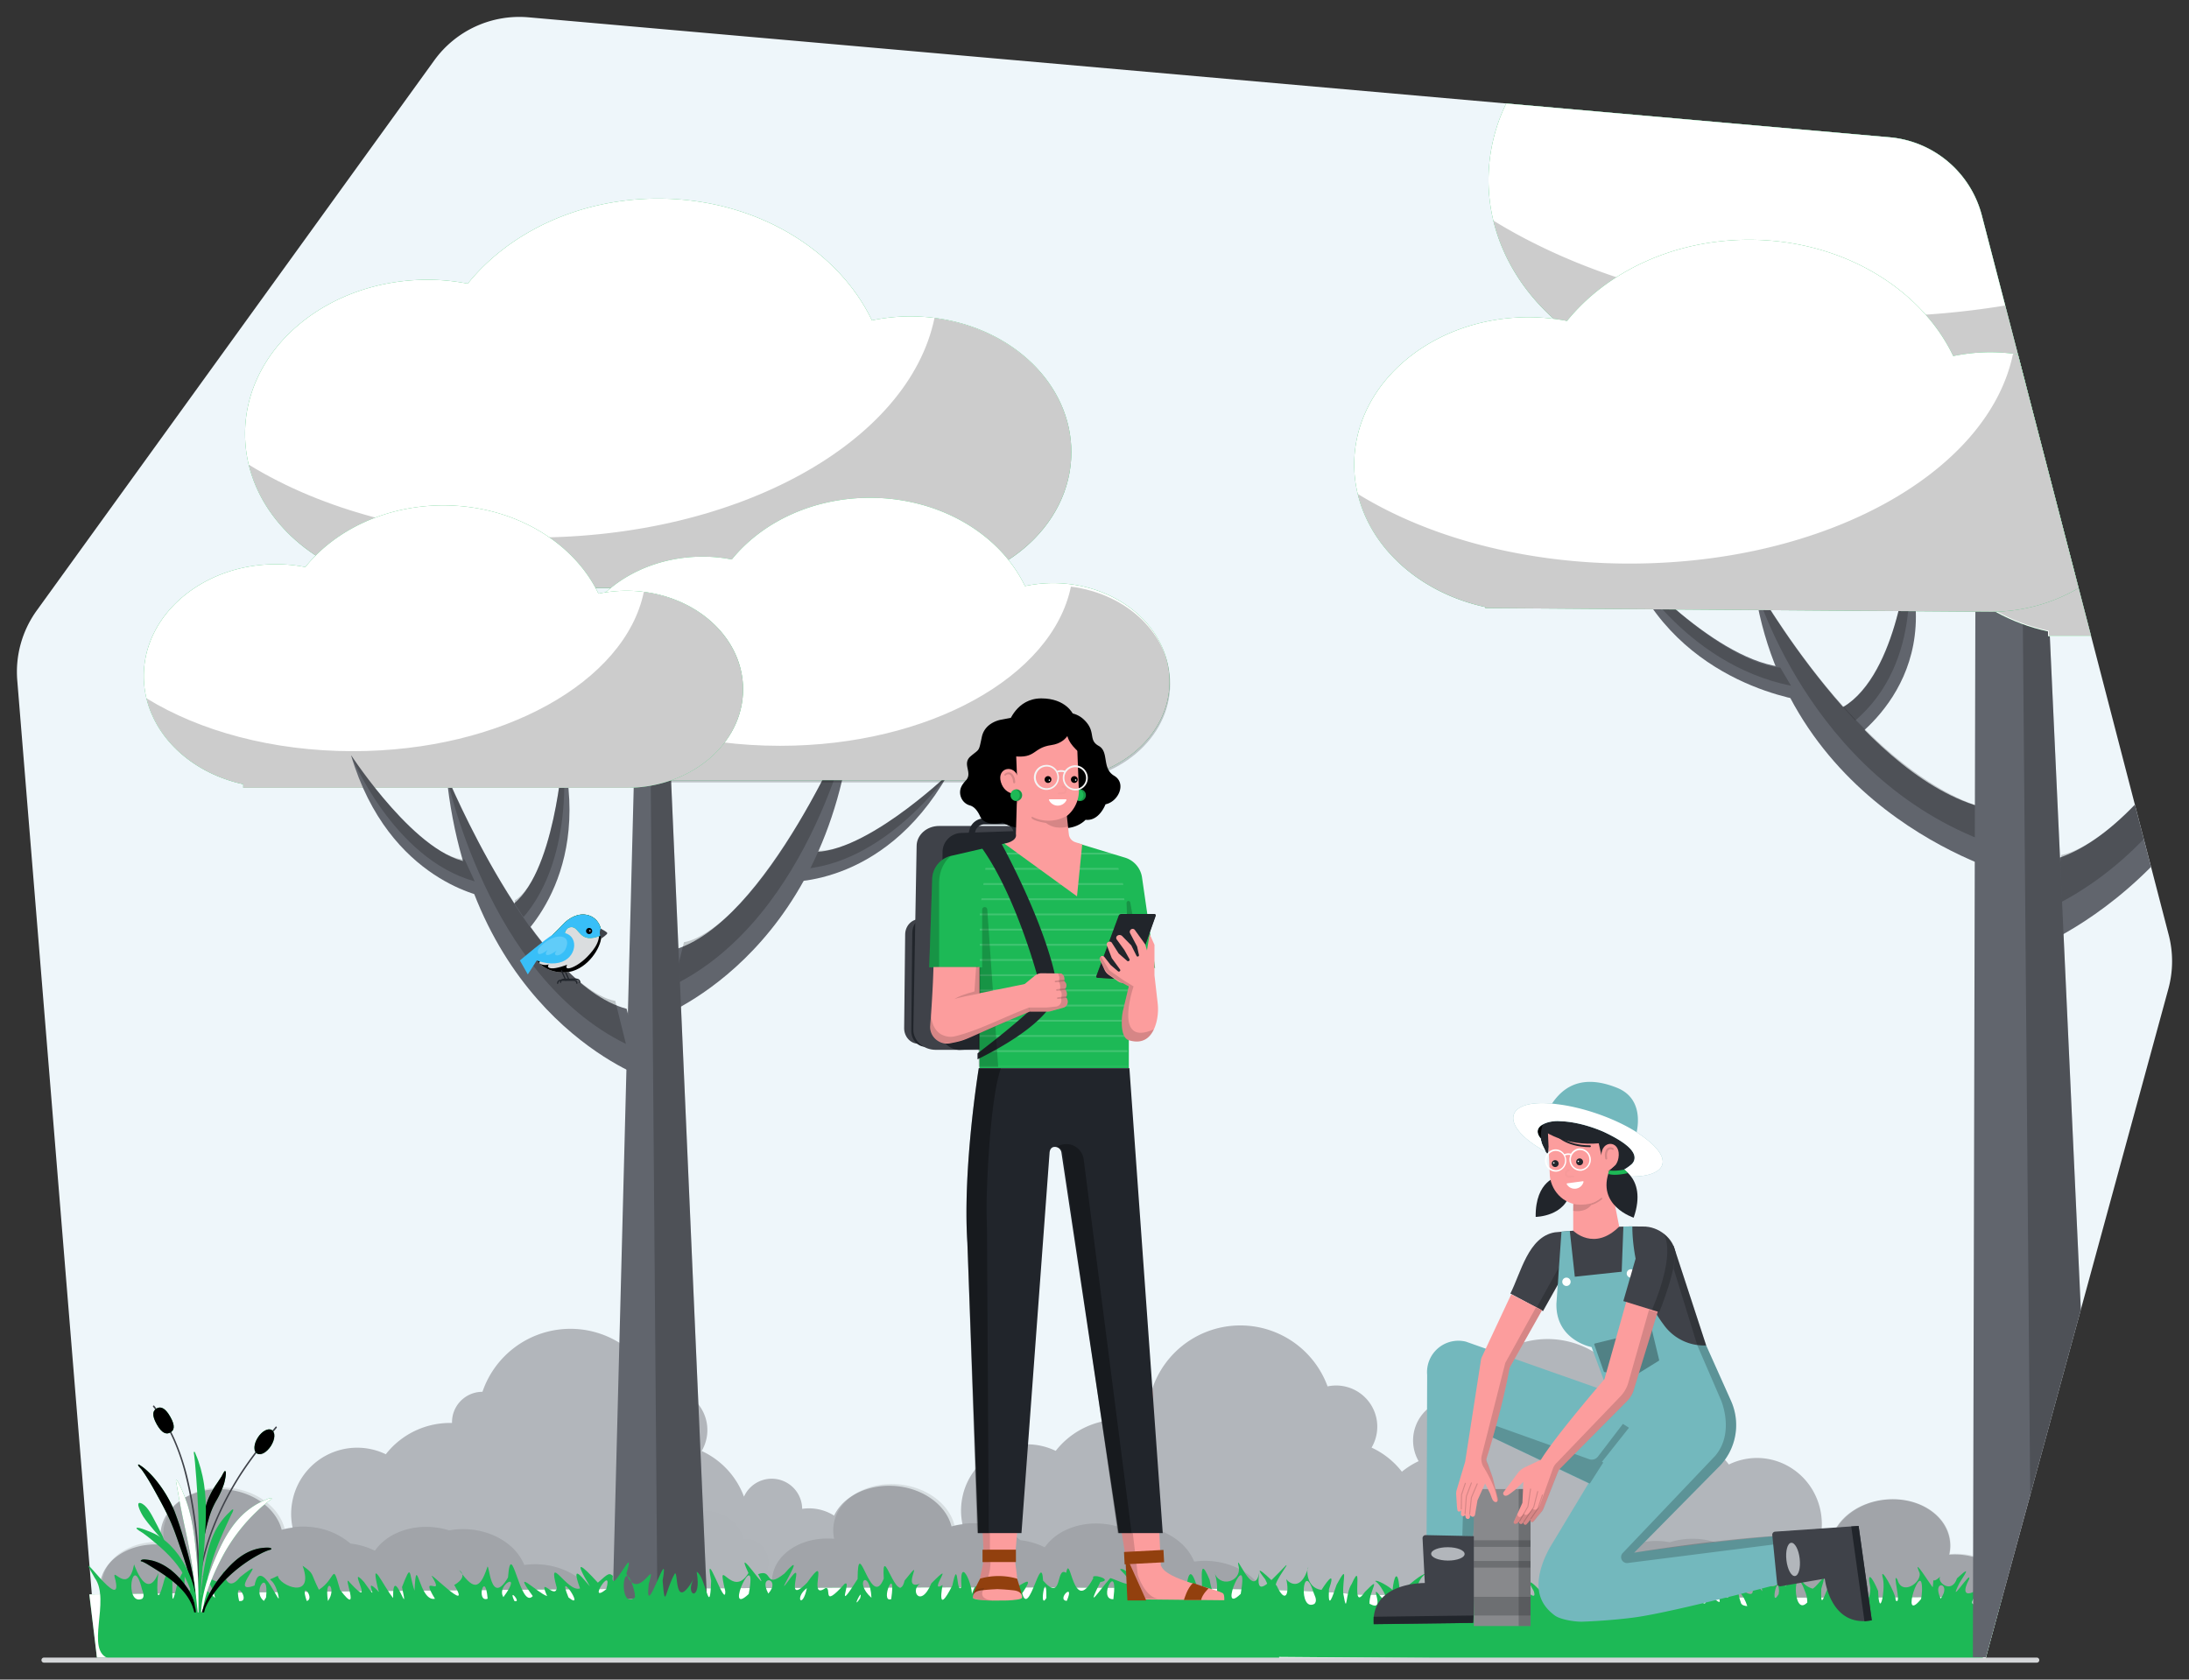 <svg xmlns="http://www.w3.org/2000/svg" xmlns:xlink="http://www.w3.org/1999/xlink" width="1293.994" height="993.017" fill="none" xmlns:v="https://vecta.io/nano"><rect width="100%" height="100%" fill="#333333" stroke="none"/><style><![CDATA[.c{fill:#000}.d{opacity:.2}.e{fill:#1db956}.f{fill:#fff}.g{opacity:.15}.h{fill:#21252b}.i{fill:#fc9d9d}.j{fill:#61656d}.k{fill:#3f4249}.l{fill:#b2b6bb}.m{stroke-miterlimit:10}.n{stroke-linecap:round}.o{fill:#38bff8}.p{fill:#92400e}]]></style><path d="M57.302 979.607l-47.1-577.37a62.01 62.01 0 0 1 11.54-41.31l235-325.27a62 62 0 0 1 24.472-20.052 61.99 61.99 0 0 1 31.178-5.368l804.612 70.93c12.73 1.132 24.8 6.171 34.56 14.429a61.98 61.98 0 0 1 19.95 31.701l110.49 425.45c2.72 10.462 2.65 21.453-.2 31.88l-108.17 396.42z" fill="#eef6fa"/><g class="l"><path d="M173.194 885.947a39.08 39.08 0 0 0 1.686 23.57c2.98 7.49 8.207 13.88 14.962 18.28 6.755 4.41 14.708 6.62 22.767 6.32 8.059-.29 15.83-3.07 22.245-7.96a47.86 47.86 0 0 0 19.88 10.09h.1l216.89 10.32c3.982.96 8.127 1.03 12.138.2a27.81 27.81 0 0 0 11.064-5 27.78 27.78 0 0 0 7.877-9.23 27.86 27.86 0 0 0 3.186-11.72c.185-4.09-.536-8.17-2.113-11.95a27.72 27.72 0 0 0-7.009-9.91 27.75 27.75 0 0 0-10.567-5.98 27.78 27.78 0 0 0-12.106-.9 18 18 0 0 0-34.41-7.21c-4.43-11.955-13.42-21.665-25-27a24.35 24.35 0 0 0-26-36.19c-3.908-10.668-11.028-19.862-20.379-26.316a54.94 54.94 0 0 0-31.835-9.716 54.93 54.93 0 0 0-31.601 10.451c-9.199 6.668-16.105 16.025-19.765 26.781a18 18 0 0 0-11.152 3.856 18.01 18.01 0 0 0-6.368 9.934c-.351 1.521-.512 3.08-.48 4.64a48.17 48.17 0 0 0-21.763 4.602c-6.796 3.211-12.747 7.967-17.377 13.888-5.25-2.531-11.001-3.852-16.829-3.867a38.99 38.99 0 0 0-16.851 3.778 39.01 39.01 0 0 0-13.566 10.684c-3.667 4.531-6.272 9.825-7.624 15.495z"/><path d="M352.914 955.127c-16.84-2-33.69-3.57-50.33-4.83l-21.41-1.45h-.47l-36.42-1.71-6.41-.23-15.06-.39-11.63-.24-44.32-.15-17.63.24-21.67.53c-40 1.2-65.38 3.3-65.38 3.3-2.379-3.95-3.462-8.55-3.1-13.15 1.25-14.65 17.47-25.24 36.38-23.82a23.29 23.29 0 0 1-.53-7.28c1.34-15.7 18.58-27 38.53-25.35 16.62 1.42 29.89 11.48 33.05 23.87a44.15 44.15 0 0 1 15.31-1.32c8.703.64 16.992 3.96 23.72 9.52 5.024.49 9.925 1.85 14.49 4 6.4-9.61 19.77-15.58 34.62-14.31 3.102.26 6.169.85 9.15 1.74a44.52 44.52 0 0 1 12.67-.7c15.14 1.3 27.51 9.74 32 20.62a43.88 43.88 0 0 1 10.8-.38c19.91 1.71 34.98 15.8 33.64 31.49zm21.188-13.71c-.24 10.57 92.7 15.86 92.92 5.8a18.16 18.16 0 0 0-4.201-12.03 18.19 18.19 0 0 0-11.069-6.32c.619-1.52.957-3.15 1-4.79.043-1.83-.276-3.65-.937-5.36-.661-1.7-1.652-3.26-2.915-4.58a13.87 13.87 0 0 0-9.758-4.31h-1.27c-2.14-9.14-11.13-16.11-22.07-16.36-12.72-.28-23.23 8.64-23.48 19.93-.07 3.28.734 6.52 2.33 9.38-11.28.53-20.33 8.56-20.55 18.64z"/></g><g class="c"><path d="M354.004 956.957c-16.81-2.21-33.64-4-50.27-5.47l-21.38-1.72h-.48l-36.39-2.17-6.41-.31-15.05-.58-11.63-.38-44.31-.72h-17.63l-21.68.24c-40 .7-65.42 2.48-65.42 2.48a22.13 22.13 0 0 1-2.93-13.18c1.43-14.64 17.78-25 36.68-23.36-.528-2.39-.676-4.85-.44-7.29 1.54-15.68 18.92-26.81 38.84-24.86 16.61 1.63 29.75 11.85 32.75 24.29 5.004-1.27 10.193-1.66 15.33-1.13a42.03 42.03 0 0 1 23.6 9.81 44.21 44.21 0 0 1 14.44 4.22c6.51-9.53 20-15.32 34.79-13.87a45.13 45.13 0 0 1 9.13 1.85 44.56 44.56 0 0 1 12.68-.53c15.12 1.48 27.38 10.08 31.69 21a44.44 44.44 0 0 1 10.81-.24c19.93 1.96 34.82 16.24 33.28 31.92z" opacity=".1"/><path d="M375.583 941.417c-.23 10.57 92.7 15.86 92.93 5.8a18.18 18.18 0 0 0-4.208-12.03c-2.808-3.38-6.741-5.62-11.072-6.32a13.7 13.7 0 0 0 1-4.79 13.94 13.94 0 0 0-3.856-9.94c-2.552-2.67-6.061-4.22-9.754-4.31h-1.27c-2.15-9.14-11.13-16.11-22.08-16.36-12.71-.28-23.23 8.64-23.48 19.93-.068 3.28.74 6.52 2.34 9.38-11.27.53-20.32 8.56-20.55 18.64z" opacity=".01"/></g><g class="l"><path d="M569.194 883.947a39.08 39.08 0 0 0 1.686 23.57c2.98 7.49 8.207 13.88 14.962 18.28 6.755 4.41 14.708 6.62 22.767 6.32 8.059-.29 15.83-3.07 22.245-7.96a47.86 47.86 0 0 0 19.88 10.09h.1l216.89 10.32c3.98.96 8.13 1.03 12.14.2a27.77 27.77 0 0 0 11.06-5c3.28-2.46 5.97-5.61 7.88-9.23 1.91-3.63 3-7.63 3.18-11.72.19-4.09-.53-8.17-2.11-11.95s-3.97-7.17-7.01-9.91a27.73 27.73 0 0 0-10.56-5.98 27.8 27.8 0 0 0-12.11-.9c-.04-4.101-1.48-8.065-4.08-11.235-2.61-3.17-6.21-5.357-10.23-6.198a18 18 0 0 0-20.1 10.223c-4.43-11.955-13.42-21.665-25-27a24.35 24.35 0 0 0-26-36.19c-3.908-10.668-11.028-19.862-20.379-26.316a54.94 54.94 0 0 0-31.835-9.716 54.93 54.93 0 0 0-31.601 10.451c-9.199 6.668-16.105 16.025-19.765 26.781a18 18 0 0 0-11.152 3.856 18.01 18.01 0 0 0-6.368 9.934c-.351 1.521-.512 3.08-.48 4.64a48.17 48.17 0 0 0-21.763 4.602c-6.796 3.211-12.747 7.967-17.377 13.888-5.25-2.531-11.001-3.852-16.829-3.867a38.99 38.99 0 0 0-16.851 3.778 39.01 39.01 0 0 0-13.566 10.684c-3.667 4.531-6.272 9.825-7.624 15.495z"/><path d="M748.914 953.127c-16.84-2-33.69-3.57-50.33-4.83l-21.41-1.45h-.47l-36.42-1.71-6.41-.23-15.06-.39-11.63-.24-44.32-.15-17.63.24-21.67.53c-40 1.2-65.38 3.3-65.38 3.3-2.379-3.95-3.462-8.55-3.1-13.15 1.25-14.65 17.47-25.24 36.38-23.82a23.29 23.29 0 0 1-.53-7.28c1.34-15.7 18.58-27 38.53-25.35 16.62 1.42 29.89 11.48 33 23.87a44.15 44.15 0 0 1 15.31-1.32c8.703.64 16.992 3.96 23.72 9.52 5.024.49 9.925 1.85 14.49 4 6.4-9.61 19.77-15.58 34.62-14.31 3.102.26 6.169.85 9.15 1.74a44.52 44.52 0 0 1 12.67-.7c15.14 1.3 27.51 9.74 32 20.62a43.88 43.88 0 0 1 10.8-.38c19.96 1.71 35.03 15.8 33.69 31.49z"/></g><path d="M750.004 954.957c-16.81-2.21-33.64-4-50.27-5.47l-21.38-1.72h-.48l-36.39-2.17-6.41-.31-15.05-.58-11.63-.38-44.31-.72h-17.63l-21.68.24c-40 .7-65.42 2.48-65.42 2.48a22.13 22.13 0 0 1-2.93-13.18c1.43-14.64 17.78-25 36.68-23.36-.528-2.39-.676-4.85-.44-7.29 1.54-15.68 18.92-26.81 38.84-24.86 16.61 1.63 29.75 11.85 32.75 24.29 5.004-1.27 10.194-1.66 15.33-1.13a42.03 42.03 0 0 1 23.6 9.81 44.21 44.21 0 0 1 14.44 4.22c6.51-9.53 20-15.32 34.79-13.87a45.13 45.13 0 0 1 9.13 1.85 44.56 44.56 0 0 1 12.68-.53c15.12 1.48 27.38 10.08 31.69 21a44.44 44.44 0 0 1 10.81-.24c19.93 1.96 34.82 16.24 33.28 31.92z" opacity=".1" class="c"/><g class="l"><path d="M1075.884 891.947c4.95 21-7.74 42.08-28.34 47.12-5.54 1.36-11.32 1.44-16.9.25a37.86 37.86 0 0 1-15.32-7.16 46.65 46.65 0 0 1-19.53 10.09h-.09l-213.029 10.32c-3.509.83-7.149.96-10.709.38a27.21 27.21 0 0 1-10.03-3.77 27.18 27.18 0 0 1-7.801-7.35 27.22 27.22 0 0 1-4.37-9.78c-3.52-14.91 5.5-29.92 20.15-33.5a26.68 26.68 0 0 1 10.34-.47 17.93 17.93 0 0 1 13.54-17.28c4.017-.95 8.24-.461 11.934 1.383s6.622 4.925 8.276 8.707a47.79 47.79 0 0 1 24.59-27 24.57 24.57 0 0 1-3.221-10.701c-.237-3.768.398-7.539 1.855-11.021a24.55 24.55 0 0 1 6.545-9.058 24.56 24.56 0 0 1 9.88-5.22c3.43-.833 7-.884 10.45-.15a54.27 54.27 0 0 1 14.68-22.044 54.26 54.26 0 0 1 23.37-12.466c27.34-6.7 54.81 9.11 63.68 35.71a17.75 17.75 0 0 1 11 3.901c3.12 2.503 5.31 5.988 6.2 9.889.35 1.521.51 3.079.48 4.64 7.42-.176 14.78 1.408 21.47 4.621a46.99 46.99 0 0 1 17.02 13.869 37.98 37.98 0 0 1 7.61-2.76c20.59-5.05 41.32 7.88 46.27 28.85z"/><path d="M1178.254 955.647c-9.89-.69-30.24-2-57.55-2.79l-21.28-.53-17.32-.24a1685.37 1685.37 0 0 0-43.52.15l-11.43.24-14.79.39-6.3.23-36.24 1.71-21 1.45c-16.34 1.26-32.9 2.84-49.43 4.83-1.32-15.69 13.48-29.78 33.07-31.49a42.44 42.44 0 0 1 10.62.38c4.37-10.88 16.51-19.32 31.39-20.62 4.16-.37 8.35-.14 12.44.7 2.93-.9 5.95-1.48 9-1.74 14.59-1.27 27.72 4.7 34 14.31a42.54 42.54 0 0 1 14.23-4 40.99 40.99 0 0 1 23.3-9.52 42.86 42.86 0 0 1 15 1.32c3.1-12.39 16.13-22.45 32.46-23.87 19.59-1.7 36.53 9.65 37.84 25.35.21 2.44.03 4.89-.52 7.28 13.93-1.06 26.38 4.62 32.25 13.72z"/></g><path d="M1178.464 954.867c-10.1-.57-30.2-1.55-57-2l-21.29-.24h-17.32c-13.64 0-28.23.27-43.52.72l-11.42.38-14.79.58-6.29.31-35.75 2.17h-.47l-21 1.72c-16.33 1.47-32.86 3.26-49.37 5.47-1.51-15.68 13.11-30 32.69-31.92 3.53-.36 7.1-.28 10.61.24 4.24-10.93 16.28-19.53 31.13-21a42.97 42.97 0 0 1 12.45.53c2.93-.93 5.94-1.55 9-1.85 14.56-1.45 27.77 4.34 34.17 13.87 4.45-2.22 9.25-3.65 14.19-4.22a40.9 40.9 0 0 1 23.18-9.81c5.03-.52 10.11-.14 15 1.13 3-12.44 15.85-22.66 32.17-24.29 19.57-2 36.64 9.18 38.15 24.86.24 2.44.09 4.9-.44 7.29 13.93-1.24 26.44 4.28 32.42 13.3l-6.54 22.79" opacity=".1" class="c"/><use xlink:href="#A" class="e"/><use xlink:href="#A" opacity=".6" class="f"/><path d="M1182.134 947.917c-.61-6.164 4.025-10.044-4.01-3.99-6.762 3.31 3.754-19.862-3.29-9.84-4.391 6.636-18.41 14.171-10.82-.41 1.733-6.296-13.399 17.703-5.69 2.22 5.103-7.95 5.686-9.324-1.491-2.714-3.155 9.681-12.239 2.036-9.882-1.086-5.624 5.373-3.501-1.453-4.426 6.29-.463.194-12.786-19.943-7.75-8.32 1.005 5.853-10.638 13.503-13.12 3.84-3.645-5.694 2.996 15.929-1.09 12.26.62-3.433-10.146-22.613-7.48-12.83 1.547 7.417-2.243 24.423-2.864 7.281-3.196-7.646-6.956-13.021-4.586-1.831.13 12.847-9.529 5.774-1.6-2.84-6.093 4.038-12.234 14.979-11.364.886 3.671-14.068-8.466 7.746-5.696 12.594-5.22-3.578 1.758-24.341-2.964-17.226-4.542 5.373-8.019 23.56-7.386 7.136 3.974-12.63-.84-2.699-5.077-.038-7.631-2.212-9.504-10.204-6.705-13.209-3.564 4.63-12.699 18.006-8.676 7.991.344 3.37-8.216-6.166-4.482.876-3.104 5.964-8.116 1.364-11.284-2.731-10.171-9.443.408 2.356 1.434 8.531-.375.178-12.816-16.559-6.11-2.56 2.912 10.436-10.909-1.318-13.47-5.46-4.007-5.87 4.849 19.984-4.675 9.206-7.316-6.666 3.369 9.506-3.245 4.047-.685-1.27-15.595-12.647-10.439-6.689 4.871 5.373 6.702 13.472-.621 5.246-7.243-4.291-6.94-29.862-8.96-9.49-8.306 10.214-13.845 2.961-12.01-7.83-2.368 6.275-10.113 21.937-12.372 9.195-6.398-7.096-6.919-7.116-3.038 1.565-1.01 3.99-13.309-2.592-2.99 3.59.817 15.089-10.029-6.192-17.16-8.87 7.848 8.604 2.029 8.431.23 7.52 6.973 5.321 1.314 13.867-2.77 4.25-3.121-5.675-5.072-18.374-5.82-4.29-4.596 8.67.855-18.752-5.599-4.726-5.242 5.456 3.13 21.737-4.331 6.636-2.291-7.045-2.166 12.555-6.811.126-4.071-6.491-8.419-16.07-5.35-2.301 2.499 8.179-9.275-6.746-2.419 5.085-.057-1.547-15.025-17.428-7.26-4.42 3.779 11.188-17.65-15.01-6.55 2.053 4.042 14.266-12.254-4.611-9.437-11.458.414 9.42-16.199 15.533-11.823 2.015.114.875-6.296 1.877-6.84-5.82 6.923 12.131-7.804 22.76-13.05 8.48-.15-6.699-4.779 5.813-7.417.131 6.642 1.652 10.22 21.778 3.986 7.019-8.506-4.157-3.375-14.362-11.418-3.314-8.871 8.171-7.667-6.94.181-9.916-8.293 2.309-13.818 12.009-16.992 8.711-1.106-11.037-3.306-6.447-4.068 1.609-1.508-1.828-9.622-6.554-10.25-5.26 4.209 2.294 11.004 17.651 3.431 9.341-8.271-10.477 4.047 9.986-6.801 3.986-.377-7.275 7.949-17.878-2.78-6.928-9.139 13.577-.121-21.913-7.755-4.74-3.864 5.394-2.51 19.78-4.995 5.57-.489-8.266 3.193-18.232-3.94-5.07-2.494 7.315-5.125 15.407-4.503 2.665 3.688-10.662-.135-6.356-4.407.355-9.343-1.181-8.87-12.756-7.81-13.32-4.34 14.737-11.7 8.965-13.03 6.93 2.098 8.751-.588 14.854-5.601 3.985-3.692-4.407-15.913-15.406-6.83-3.859 7.478 14.137 2.108 30.61 2.911 45.824l358.129 2.887 62.71-.887 11-34.15zm-405.129.35c-9.73 5.001-6.77-25.953-.905-7.82.632 2.425 3.058 5.505.905 7.82zm57.35 1.29c-3.606-14.596 7.905-1.225 0 0zm14.649-.05c-6.581-3.278 1.37-20.194 1.56-4.15-.139 1.408-.217 3.258-1.56 4.15zm25.33.07c-2.689-5.589 1.439-8.967 1.92-.04l-1.92.04zm12.53 0c-1.946-9.113 2.747-11.748 1.403-.366l-1.393.346zm94.26-1.31c-6.701 6.636-.936-18.172-1.62-5.07-1.024 1.686 2.764 3.529 1.62 5.07zm9.44-1c-4.154-2.896 8.005-17.449 2.703-3.732-1.041 1.092-1.936 2.481-2.703 3.732zm6.5 2.28c-3.605-6.868 3.621-.09 0 0zm32-2.09c-3.799-10.926 1.723-4.67 3.82 2.12-1.29-.052-3.536-.463-3.82-2.12zm22.3-4.82c-5.223 8.556-.348-13.483.281-2.038l-.241 2.048zm17 4.77c-9.071 9.62-8.489-26.067-1.559-7.055 1.012 2.197 1.567 4.636 1.559 7.055zm67.24-2c-13.185 16.16 1.083-25.66.57-4.853l-.238 2.884zm11.59-.24c-5.55-11.651 6.997-9.444 0 0zm22.79-3.22c.321 8.805-8.472 8.516-1.34.41l2.21-2.44-.8 2.08z" class="e"/><path d="M1127.474 332.507s-6.55 70.61-41.11 87.29l2.08 22.25s61.94-34.98 39.03-109.54z" class="j"/><path d="M1127.474 332.507s10.9 63.54-36.07 97.64l-2.1-12.33s28.7-9.94 38.17-85.31z" class="c d"/><path d="M1212.834 508.507l-14 53.72s35.51-12.26 72.71-49.69l-9.56-36.8c-15.53 16.13-32.18 28.33-49.15 32.77z" class="j"/><path d="M1218.574 505.507l-5.21 30.44c20.67-10.14 38.53-24 53.92-39.85l-5.28-20.19c-26.87 27.6-43.43 29.6-43.43 29.6z" class="c d"/><path d="M1036.704 344.507s67.2 119.79 140.35 134l14 39.5s-135.19-34.29-154.35-173.5z" class="j"/><path d="M1036.704 344.507s31.3 114.93 139.84 154.1l.75-20.07s-64.57-7.24-140.59-134.03z" class="c d"/><path d="M1167.854 296.447l-1.62 683.41 7.74-.01 56.08-205.53-22.04-478.63z" class="j"/><path d="M1195.164 296.247l4.97 587.72 29.92-109.65-22.04-478.63z" class="c d"/><use xlink:href="#B" class="e"/><path d="M560.354 457.947s-52.84 50.45-83.81 45.45l-14.31 18s59.07 5.11 98.12-63.45z" class="j"/><path d="M560.352 457.947s-38.12 54-88.2 55.91l8.8-11.3s21.63 7.95 79.4-44.61z" class="c d"/><path d="M332.792 445.777s-5 72.88-31.21 90.09l1.59 23s47.01-36.15 29.62-113.09z" class="j"/><path d="M332.794 445.777s8.27 65.58-27.38 100.78l-1.16-14.29s21.35-8.71 28.54-86.49z" class="c d"/><path d="M504.114 423.437s-51 123.64-106.53 138.29l-10.58 40.78s102.58-35.38 117.11-179.07z" class="j"/><path d="M504.114 423.437s-23.76 118.63-106.11 159.07l6.32-25.49s42.11-2.71 99.79-133.58z" class="c d"/><path d="M263.902 458.147s51 123.64 106.52 138.29l10.63 40.77s-102.61-35.37-117.15-179.06z" class="j"/><path d="M263.902 458.147s23.77 118.63 106.1 159.05l-6.32-25.49s-42.09-2.69-99.78-133.56z" class="c d"/><path d="M376.345 398.387l-14.13 547.42 55.62-1.72-23.91-546.27z" class="j"/><path d="M384.164 398.237l4.4 546.29 29.27-.44-23.91-546.27z" class="c d"/><use xlink:href="#C" class="e"/><use xlink:href="#C" opacity=".353" class="f"/><path d="M552.396 188.067c-15.19 73.18-115.53 129.73-237.16 129.73-65.54 0-124.91-16.44-168.13-43.05 8.24 34.19 39.06 61.36 78.83 70v2.93h312.2c52.57 0 95.16-35.94 95.16-80.3 0-40.3-35.12-73.51-80.9-79.31z" class="c d"/><use xlink:href="#D" class="e"/><use xlink:href="#D" opacity=".25" class="f"/><path d="M633.065 346.847c-11 53.1-83.79 94.1-172 94.1-47.54 0-90.6-11.93-121.94-31.23 6 24.8 28.32 44.51 57.16 50.77v2.11h226.43c38.13 0 69-26.07 69-58.24.04-29.22-25.43-53.29-58.65-57.51z" class="c d"/><use xlink:href="#E" class="e"/><use xlink:href="#E" opacity=".232" class="f"/><path d="M380.585 350.007c-11 53.08-83.79 94.11-172 94.11-47.55 0-90.61-11.93-121.94-31.23 6 24.79 28.32 44.5 57.16 50.74v2.12h226.44c38.13 0 69-26 69-58.23.03-29.22-25.44-53.31-58.66-57.51z" class="c d"/><path d="M207.516 446.507s39.93 61.17 71.24 63.4l9.82 20.8s-58.65-8.6-81.06-84.2z" class="j"/><path d="M207.516 446.507s24.81 61.27 73.11 74.58l-6-13s-22.85 2.75-67.11-61.58z" class="c d"/><use xlink:href="#B" opacity=".221" class="f"/><path d="M759.905 925.757c-10.887 11.321-18.009 19.191-15.4 3.53-3.411 18.259-15.076-14.843-12.207-2.718 1.432 8.553-11.565 12.775-14.683 2.508 3.843 8.895 1.126 24.548-2.61 4.85-8.46-20.271-1.853 13.98-5.85 10.54-4.076-18.163-7.16-17.611-7.95-2.64-10.717-12.156-7.618-7.989-6.353 4.396-9.821-1.433 3.183-14.495-9.887-1.456 1.121-4.289 5.177-12.355 6.677-13.043-11.863 7.912-10.006-.64-12.237-1.637.077 18.411-13.02-4.994-17.355-2.227 16.022 16.261-4.84 4.541-5.795 5.237-6.655 7.384-14.707 20.251-5.82 2.26 8.482-1.34-5.984-5.508-4.15-2.33-12.055 23.117-13.502-15.909-16.047-3.12-6.432-4.211-1.678 18.115-13.633 4.61-1.001-18.209-8.333 22.385-12.339 7.485 12.715-18.8-15.007 9.119-2.751-10.195-10.227 8.178-8.17 9.676-9.52 6.08-8.534 9.336 3.352-21.997-6.876-.808-7.353 18.697-5.641-12.468-11.404 8.077 3.823-2.627-6.937-29.24-5.35-6.87-3.186 5.135-1.688-18.558-5.38-.93-9.642 19.08-5.814.048-5.78-.24-9.296 5.613 9.049-16.889-6.61-1.03-6.9 16.296-13.771 2.266-5.27-.34-15.025 6.877 3.423-18.844-10.564-1.292-4.186 16.884-13.732-24.634-12.331-1.135-7.691 19.452-15.34-27.65-15.457.248-14.278 22.576-2.867-.286-7.737 2.898-14.072 15.654-7.068 1.124-11.41 2.53-11.134 7.862 3.401-23.332-10.69-3.28-15.812 15.964 1.062-18.152-11.38-.72-9.12 12.263 13.205-22.095-2.041-4.664-12.216 9.633-6.449-3.206-15.579.374 8.698 15.992-15.272-20.806-5.69-.68-9.735 16.197-19.185-12.493-13.72 10.67.481 11.727-12.747-28.977-8.34-6.15-.782 23.599-3.256-2.866-8.56-5.25 3.221 18.198-7.156 14.512-1.91 4.49-11.648 19.869-8.834-5.321-10.99-3.47-5.837 10.142-5.72 22.636-7.22 4.21 4.394-24.784-11.011 26.725-8.2 1.96 5.177-17.647-6.333 12.128-13.22-6.11 6.33-20.438-9.677 14.595-8 1.31-2.211-1.772-2.528-1.639-8.86 4.04-10.195-11.14-14.547-14.265-4.71 2.18-3.313-3.567-11.972-15.624-5.82 1.2-7.401 2.847-19.753-22.207-13.74-.261-.912 7.217-11.368-8.118-5.724 4.813-5.523-1.671-21.642-18.091-8.475-.001-7.578 8.363-12.755-36.228-14.65-10.96-10.353 17.57-11.038-8.578-12.18-6.31-5.026 15.52-9.157 12.074-16.73 1.88 6.416 4.702-4.822 9.903-2.91 8.74 11.372 18.838-16.911-10.299-12.91-4.61 7.677 12.874-8.3-3.132 1.553 12.837-9.612 2.06-10.9-28.905-12.083-4.777-3.508-10.314-1.541-17.109-7.4-2.13 4.777 21.855-5.662-15.544-5.24 6.48-6.143-7.485-14.226-26.458-8.5-3.71-11.322-11.844 2.939 10.789-8.709-5.766-11.014-12.237 8.033 18.21-8.351.376-5.229-6.931 7.423 21.782-5.81 4.24-4.905-17.341-2.114-6.603-12.52-.04-5.247-10.471-2.511-9.152-9.63-14.21 7.383 20.722-13.975 11.7-14.65 5.95-8.479 4.456-3.046-1.355.06 10.577 3.219 13.068-10.182-24.312-13.81-4.817-17.07 6.408 11.441-20.97-8.638-4.912-5.59 7.099-8.634 2.95-9.822-3.708-.887 11.838-5.127 3.952-12.7 3.11 4.42 2.304 6.809 8.152 7.83 12.85-11.697-10.254-2.282-4.13-8.03 1.66-5.214-6.849 5.949-20.391-7.586-5.43-5.747 1.353 1.619-23.289-6.534-5.47-6.979 31.539 1.333-25.816-7.86-1.51-5.344 20.533-4.299.708-3.51-4-7.715 18.838-15.733-9.757-14.38-4.97-3.446 17.617-12.452 2.132-11.56 7.04 7.338 26.395-26.166-24.021-11.7.81 9.734 13.254-6.177 43.416 8.533 47.7l596.981 1.461 94.765.539c-.329-14.919-3.925-30.042-2-44.82-1.371-2.235 8.868-14.758 5.63-12zm-675.9 19.51c-10.9 4.458-5.654-28.551-.1-5.71.544 1.615 1.82 4.208.1 5.71zm57.35 1.29c-3.493-14.93 7.553 1.034 0 0zm14.65-.05c-7.419-5.513 3.202-20.116 1.275-2.053zm25.33.07c-4.545-13.308 5.297-1.609 0 0zm12.53 0c-2.35-15.378 5.693-8.085 0 0zm94.26-1.31c-6.954 2.209-1.377-17.482.13-.22zm9.44-1c-4.535-7.288 12.116-16.209 0 0zm6.5 2.28c-4.024-8.7 4.717 1.617 0 0zm32-2.09c-7.808-18.733 10.917 8.778 0 0zm22.3-4.82c-11.903 9.429 4.414-15.622 0 0zm17 4.77c-10.186 8.33-7.259-27.834-.72-4.86.42 1.58.759 3.216.72 4.86zm67.24-2c-15.557 14.762 5.827-30.936 0 0zm11.59-.24c-6.374-11.829 7.921-9.06 0 0zm22.79-3.22c-2.786 12.994-7.5 5.519 0 0zm31.48 6c-5.641 8.276 2.064-7.659 0 0zm6.69-.3c-10.857-9.525-.953-17.835 0 0zm11.59.84c-6.932 2.326 3.26-21.946.07.02zm91.8-.69c-4.815 8.078.222-18.896 0 0zm12.06 1.7c-6.421-.561 5.123-11.878 0 0zm27.47-1c-9.511.387 2.995-23.241.188-1.086l-.118 1.186zm12.78.69c-7.539 3.467 3.062-15.424 0 0zm62.57-3.83c-14.606 14.185 5.435-30.868.01 0z" class="e"/><path d="M1104.344 187.157c-86.36 0-164.58-21.66-221.53-56.73 10.87 45.06 51.48 80.85 103.87 92.2v3.88h210.56l-11.92-45.87a497.37 497.37 0 0 1-80.98 6.52z" class="c d"/><use xlink:href="#F" class="e"/><use xlink:href="#F" opacity=".5" class="f"/><path d="M1135.794 306.097c7.87 32.66 37.32 58.64 75.32 66.88v2.79h24.89l-9.14-35.26c-34.68-6.91-65.77-18.84-91.07-34.41z" class="c d"/><path d="M962.414 333.177s52.61 59.27 93.86 61.43l12.94 20.15s-77.28-8.25-106.8-81.58z" class="j"/><path d="M962.414 333.177s32.69 59.36 96.33 72.26l-6.38-10.78s-31.63.85-89.95-61.48z" class="c d"/><use xlink:href="#G" class="e"/><use xlink:href="#G" opacity=".113" class="f"/><path d="M963.354 333.207c-62.65 0-119.35-15.7-160.67-41.16 7.86 32.67 37.32 58.63 75.32 66.86v.6l298.34 2.18a102.44 102.44 0 0 0 52.39-14l-35.87-138.07-2.9-.42c-14.51 69.94-110.4 124.01-226.61 124.01z" class="c d"/><path d="M1204.004 983.017h-1178a1.51 1.51 0 0 1-1.061-.44c-.281-.28-.439-.66-.439-1.06s.158-.78.439-1.06a1.51 1.51 0 0 1 1.061-.44h1178a1.5 1.5 0 1 1 0 3z" fill="#d4d6d8"/><g class="h"><path d="M333.374 573.567l2.5 5.59c.033.055.08.101.136.132a.37.37 0 0 0 .184.048h3.39c1.19 0 2.66-.25 2.78 1.43 0 .47.77.47.74 0-.23-3-3.94-2.17-6-2.17h-.73c-.4 0 .2.35.06 0l-.84-1.88-1.6-3.57c-.19-.43-.82-.05-.63.37z"/><path d="M336.196 578.597c-1.92 0-5.05-.6-5.18 2.17 0 .47.71.47.73 0 .05-1 .74-1.43 1.67-1.43h2.78a.37.37 0 1 0 0-.74z"/></g><use xlink:href="#H" fill="#dadddf"/><use xlink:href="#H" opacity=".1" class="c"/><path d="M318.633 569.387c.832.589 1.793.968 2.803 1.106s2.038.029 2.997-.316c0 0-1.75 1.94 1.36 2.32s9.49-2.13 9.49-2.13-1.51 2.31.8 2.17 7.08-2.78 11-6.82 9.51-10.51 6-18.12c-2.81-6.11-11.73-10.08-24.46 4.17z" fill="#dadddf"/><use xlink:href="#I" class="e"/><use xlink:href="#I" class="o"/><path d="M350.073 550.437a1.81 1.81 0 0 1-3.09 1.28 1.81 1.81 0 0 1 .275-2.785c.297-.199.647-.305 1.005-.305a1.82 1.82 0 0 1 1.277.533c.339.339.531.798.533 1.277z" class="c"/><path d="M355.154 549.087s3.76 1.86 3.85 2.62-3.64 3.24-3.64 3.24-1.68-3.57-.21-5.86z" class="k"/><g class="h"><path d="M331.655 574.147l2.5 5.58c.031.057.078.103.134.135s.121.048.186.045h3.39c1.19 0 2.66-.25 2.79 1.43 0 .47.77.48.73 0-.23-3-3.94-2.16-6-2.16h-.73c-.4 0 .2.34.06.05l-.84-1.88-1.6-3.57c-.19-.43-.82-.06-.63.37z"/><path d="M334.473 579.177c-1.92 0-5-.61-5.18 2.16 0 .48.71.47.74 0 .05-1.05.74-1.43 1.66-1.43h2.78a.37.37 0 0 0 .222-.126c.056-.067.087-.152.087-.239a.37.37 0 0 0-.309-.365z"/></g><path d="M307.324 567.857s15.68-13.28 19.68-15.35 10.48-1.56 12.13 4.09c1.81 6.22-4.39 17.3-21.87 11.31l-5.26 8.2z" class="o"/><g class="f"><path d="M318.176 563.777s.89 1.51 5.48-2.14c0 0-1.95 2.57-.37 3s5.85-2.63 5.85-2.63-2.18 2.16-.35 2.78 4.83-2 5.51-3.6 2.18-5.25-.79-6.9-8.1.29-11.64 3.13-4.55 4.67-3.69 6.36z" class="d"/><path d="M348.755 550.677a.38.38 0 0 0 0-.76.38.38 0 0 0 0 .76z"/></g><path d="M940.343 726.672c7.03-1.483 23.426-1.701 30.745-1.512 9.463-.211 18.533 7.031 19.531 16.627 2.264 6.602-8.373 32.249-9.73 38.83l-25.226-8.915 4.457-13.85-39.09 1.462-8.908 15.833-19.292-10.363c6.166-12.015 10.546-33.592 26.315-36.193z" class="k"/><path d="M929.96 705.828l.042 21.83s12.317 12.374 27.166-2.461l-6.419-32.657z" class="i"/><use xlink:href="#J" class="o"/><use xlink:href="#J" opacity=".3" class="c"/><path d="M921.143 695.562s-13.625 2.109-13.358 23.904c0 0 17.759-.155 20.564-15.242zm-8.971-31.243s-4.457 10.391 2.96 18.279l1.983-20.283z" class="h"/><path d="M947.01 708.302a.51.51 0 0 0-.15-.127.49.49 0 0 0-.187-.058.5.5 0 0 0-.195.02.49.49 0 0 0-.172.094 16.04 16.04 0 0 1-5.624 3.136l-10.546.436-.197 4.043s6.988 1.497 10.729-3.459h.056c.12 0 2.883-.612 6.243-3.382a.5.5 0 0 0 .166-.343.49.49 0 0 0-.124-.36z" class="c g"/><path d="M935.725 712.19l1.406-.098c9.843-.9 17.021-9.955 16.065-20.227l-2.461-31.131c-.302-3.445-3.227-1.012-6.524-.703l-23.362 2.025c-4.218.401-6.398-.64-5.962 3.825l1.273 29.275c1.04 10.229 9.772 17.914 19.566 17.035z" class="i"/><path d="M949.266 691.548l3.803-.858.155 3.332z" class="c g"/><path d="M934.115 688.933a2.03 2.03 0 0 1-2.078-.933c-.214-.346-.318-.747-.302-1.152a2.03 2.03 0 0 1 .395-1.123c.241-.326.574-.573.958-.709a2.03 2.03 0 0 1 2.204.575c.268.305.439.683.489 1.086a1.99 1.99 0 0 1-1.666 2.257z" class="h"/><path d="M933.046 687.027c-.108.01-.216-.023-.299-.091s-.139-.167-.15-.275a.37.37 0 0 1 .048-.225.4.4 0 0 1 .39-.206c.078.008.153.039.213.088a.41.41 0 0 1 .13.191c.024.075.025.155 0 .231a.42.42 0 0 1-.125.194c-.06.051-.133.084-.21.093z" class="f"/><path d="M919.667 689.952a2.03 2.03 0 0 1-2.077-.933c-.214-.345-.319-.746-.302-1.152a2.03 2.03 0 0 1 1.353-1.832 2.03 2.03 0 0 1 2.693 1.66c.039.258.027.52-.036.773s-.174.491-.329.7-.35.387-.572.521a1.97 1.97 0 0 1-.728.262z" class="h"/><path d="M918.605 687.956c-.083.015-.169.004-.246-.03s-.142-.091-.187-.163a.43.43 0 0 1-.063-.24.47.47 0 0 1 .083-.233c.05-.068.12-.12.2-.147s.166-.031.247-.009a.42.42 0 0 1 .21.131c.055.064.09.143.1.227a.41.41 0 0 1-.078.302c-.065.087-.16.145-.266.162zm7.818 11.671a.38.38 0 0 0-.156.072.36.36 0 0 0-.106.135.39.39 0 0 0-.035.168.36.36 0 0 0 .044.166c.545.913 1.346 1.644 2.304 2.106s2.03.632 3.083.491a5.43 5.43 0 0 0 4.511-3.926c.042-.26-.063-.499-.387-.464z" class="f"/><path d="M913.648 669.269s12.367 8.437 31.419 6.693l2.714 12.121 4.921 1.983.499 4.457 8.901.499s5.442-1.322 5.449-3.958v-13.358l-34.126-20.304-19.791 3.951z" class="h"/><path d="M947.952 692.687s8.535-.703 8.943-9.667-10.208-9.006-10.258.07l.38 9.843z" class="i"/><g class="c"><path d="M953.555 678.816a2.88 2.88 0 0 0-2.647-.286c-.432.169-.816.44-1.12.79a2.87 2.87 0 0 0-.627 1.218 6.77 6.77 0 0 0-.38 3.579l.141.921c.077.703 1.258.703 1.132-.112l-.077-1.026a6.6 6.6 0 0 1 .281-2.946 2.45 2.45 0 0 1 1.153-1.406 2.33 2.33 0 0 1 .925-.061 2.34 2.34 0 0 1 .875.307.6.6 0 0 0 .759-.281c.011-.144-.023-.289-.097-.413a.71.71 0 0 0-.318-.283z" class="g"/><path d="M927.428 696.252l2.58-.084a.7.7 0 0 0 .384-.202.71.71 0 0 0 .193-.389.7.7 0 0 0-.569-.605l-2.587.084c-.159.001-.316-.03-.463-.089a1.2 1.2 0 0 1-.659-.651 1.21 1.21 0 0 1-.094-.462 1.33 1.33 0 0 1 1.125-1.343c.145-.027.278-.098.38-.204a.7.7 0 0 0 .19-.387.7.7 0 0 0-.569-.605 2.38 2.38 0 0 0-1.602.811c-.408.47-.615 1.079-.578 1.699-.043.315-.015.636.082.939a2.15 2.15 0 0 0 .477.813c.217.232.484.413.78.529a2.14 2.14 0 0 0 .932.144z" opacity=".023"/></g><path d="M1008.589 795.475l-19.271-58.888-28.495 24.438 22.034 49.284z" class="k"/><path d="M989.811 738.07s.991 4.45-.499 11.875l1.976 6.433 12.866 41.649 4.436-2.559z" class="c d"/><g fill="#73b8bd"><path d="M965.97 956.311c25.036-3.326 98.962-23.271 98.962-23.271l-3.452-25.732c-43.048 2.953-95.489 10.693-95.489 10.693l50.992-51.681a35.01 35.01 0 0 0 8.842-17.986 35 35 0 0 0-2.473-19.888l-14.764-32.973a29.25 29.25 0 0 1-14.202-2.976 29.26 29.26 0 0 1-11.024-9.433c-19.285-25.732-18.42-57.995-18.42-57.995l-5.308.098-.998 26.716-27.707 2.96-2.96-27.068-4.921.344-2.995 42.577c-.506 21.795 20.768 25.739 20.768 25.739l17.787 47.997-41.937 69.715a59.09 59.09 0 0 0-4.303 8.915c-7.087 18.673.26 27.173 6.637 32.003 3.403 2.573 12.535 3.93 16.796 3.705-.014 0 15.327-.485 30.168-2.461z"/><path d="M951.544 823.216l-85.069-30.014c-2.864-.692-5.851-.691-8.716.001a18.54 18.54 0 0 0-7.753 3.981 18.56 18.56 0 0 0-5.078 7.083 18.55 18.55 0 0 0-1.282 8.62l-.359 103.757 26.716.998 5.969-70.74 63.767 30.407 34.189-34.351zm15.046-150.46s7.874-22.238-10.841-29.676-30.934-2.292-38.886 10.3z"/></g><path d="M962.94 844.139l-3.586-2.292-14.764 19.341a4.56 4.56 0 0 1-2.331 1.606c-.928.274-1.919.246-2.83-.081l-67.887-24.255 4.45 8.437 63.809 30.231 7.98-12.507-.844-.288z" class="c d"/><use xlink:href="#K" fill="#73b8bd"/><use xlink:href="#K" opacity=".3" class="f"/><path d="M871.599 908.208l-28.825-.598a1.74 1.74 0 0 0-.728.134 1.81 1.81 0 0 0-.614.415 1.8 1.8 0 0 0-.396.625c-.087.234-.125.483-.112.732l1.336 26.422s-31.905-.703-30.231 24.368l58.81-.773 2.552-49.411c.013-.244-.025-.489-.109-.719a1.81 1.81 0 0 0-.974-1.038 1.82 1.82 0 0 0-.71-.155z" class="k"/><path d="M871.037 955.137l-.211 4.359-58.782.731-.035-4.352z" class="h"/><path d="M865.79 918.771c.013-2.182-4.405-3.978-9.868-4.01s-9.903 1.711-9.915 3.893 4.405 3.977 9.868 4.01 9.903-1.711 9.915-3.892z" class="l"/><path d="M955.023 688.932s19.475 5.624 10.7 30.998c0 0-22.406-7.108-14.293-28.017z" class="h"/><path d="M951.242 692.048a29.59 29.59 0 0 0 8.985-.584l2.151 2.067s-7.67 1.976-11.762.492z" class="e"/><path d="M865.012 887.208l-.569 20.74 7.361.274 1.434-30.927z" class="c d"/><path d="M871.244 880.375h33.511v80.985h-33.511z" fill="#88898c"/><path d="M897.755 880.375h7v80.985h-7z" opacity=".258" fill="#222329"/><path d="M933.159 679.012a6.43 6.43 0 0 0-2.61 1.05c-.782.539-1.434 1.244-1.911 2.064-1.289-.38-2.672-.283-3.895.274-.63-.994-1.531-1.787-2.598-2.286s-2.253-.681-3.42-.527a6.54 6.54 0 0 0-5.399 7.396c.09.84.345 1.655.75 2.396s.952 1.397 1.611 1.927 1.414.925 2.225 1.163a6.42 6.42 0 0 0 2.501.223 6.54 6.54 0 0 0 4.206-2.601c1.008-1.384 1.434-3.107 1.186-4.802a7.71 7.71 0 0 0-.633-2.109c.989-.399 2.077-.48 3.115-.232a6.88 6.88 0 0 0-.464 3.515c.182 1.696 1.031 3.25 2.358 4.32s3.026 1.57 4.722 1.389c1.688-.296 3.197-1.232 4.211-2.615a6.64 6.64 0 0 0-1.208-9.118c-1.339-1.071-3.039-1.583-4.746-1.429zm-12.725 12.782c-.726.081-1.461.018-2.163-.186s-1.355-.544-1.925-1.001-1.043-1.023-1.394-1.663a5.55 5.55 0 0 1-.649-2.071c-.223-1.467.143-2.961 1.017-4.16s2.187-2.002 3.651-2.238c.726-.081 1.461-.018 2.162.186a5.53 5.53 0 0 1 1.926 1.001c.569.457 1.043 1.022 1.394 1.663s.571 1.344.649 2.07c.366 3.143-1.758 6.06-4.668 6.419zm14.37-.492a5.55 5.55 0 0 1-2.163-.186c-.701-.204-1.356-.544-1.925-1.001s-1.043-1.023-1.394-1.663a5.55 5.55 0 0 1-.649-2.071c-.223-1.467.144-2.963 1.019-4.162a5.63 5.63 0 0 1 3.656-2.236c.726-.08 1.46-.016 2.16.188a5.54 5.54 0 0 1 1.924 1.002c.569.457 1.042 1.022 1.392 1.662a5.55 5.55 0 0 1 .648 2.069 5.62 5.62 0 0 1-4.654 6.419z" class="f"/><path d="M919.59 670.261s5.435 7.424 20.283 7.431" stroke="#21252b" stroke-width="1.06" class="m n"/><use xlink:href="#L" opacity=".5" class="f"/><path d="M942.825 794.313l33.128-8.148a.5.5 0 0 1 .598.366l4.218 17.471a.49.49 0 0 1-.018.307.48.48 0 0 1-.2.234l-15.362 9.498a.51.51 0 0 1-.351.063l-16.395-2.918c-.086-.015-.166-.054-.233-.111s-.117-.13-.147-.212l-5.624-15.903c-.023-.067-.032-.14-.025-.212s.031-.14.068-.202a.47.47 0 0 1 .146-.155.49.49 0 0 1 .198-.079z" opacity=".3" class="c"/><path d="M910.914 863.016c8.88-14.434 37.543-47.597 37.543-47.597l14.574-51.752 18.188 7.67-15.467 50.437a15.94 15.94 0 0 1-3.923 6.559l-40.313 40.651-1.097 2.454-7.916 20.1c-.277.732-.655 1.42-1.125 2.046l-2.889 3.424a16.7 16.7 0 0 1-1.09 1.406l-.921 1.083a1.08 1.08 0 0 1-.434.322 1.09 1.09 0 0 1-.536.072 1.03 1.03 0 0 1-.433-.167 1.05 1.05 0 0 1-.318-.338c-.08-.136-.127-.286-.139-.442a1.04 1.04 0 0 1 .068-.459l.26-.703a14.87 14.87 0 0 1-2.763 3.642h0l-.106.042a1.05 1.05 0 0 1-1.055-.183h0a1.03 1.03 0 0 1-.197-1.357l.555-.837-1.315 1.554a1.19 1.19 0 0 1-.594.396c-.234.068-.483.063-.714-.016a1.14 1.14 0 0 1-.771-1.023 1.15 1.15 0 0 1 .068-.446l.253-.38-1.062 1.118c-.359.374-.831.621-1.343.703h0c-.167.028-.339.01-.496-.052s-.295-.166-.399-.3a.93.93 0 0 1-.187-.463.96.96 0 0 1 .077-.493l5.055-11.143.569-12.472-4.964 4.844c-3.101 2.285-4.092 3.361-5.512 3.431a1.41 1.41 0 0 1-.785-.203c-.236-.143-.424-.352-.542-.602a1.41 1.41 0 0 1 .222-1.536l8.662-11.586a13.29 13.29 0 0 1 4.359-3.164z" class="i"/><path d="M898.343 899.238l4.865-8.521 1.547-10.342m-3.852 19.157l5.723-8.423 2.355-9.245m-3.994 15.974l4.148-6.011 2.636-7.909" stroke="#000" stroke-width=".61" class="g m n"/><path d="M921.558 868.986l40.313-40.651c1.82-1.836 3.167-4.088 3.923-6.559l14.019-45.741-5.041-1.61-12.205 43.006a19.42 19.42 0 0 1-4.675 8.155l-37.965 39.568a8.92 8.92 0 0 0-1.954 3.171l-7.727 21.605s-1.694 4.218-4.282 2.109c0 0-3.691 5.744-5.132 2.812 0 0-2.861 4.338-3.874.429l-2.025 4.492a.94.94 0 0 0-.079.484.93.93 0 0 0 .177.458c.099.134.232.24.385.305a.94.94 0 0 0 .486.067 2.41 2.41 0 0 0 1.406-.703l1.062-1.118-.253.38a1.15 1.15 0 0 0-.068.446 1.19 1.19 0 0 0 .11.437 1.13 1.13 0 0 0 .271.361 1.14 1.14 0 0 0 .389.226 1.19 1.19 0 0 0 1.308-.38l1.315-1.554-.555.837a1.03 1.03 0 0 0 .197 1.357h0c.143.121.317.202.503.234a1.07 1.07 0 0 0 .552-.051l.105-.042a14.88 14.88 0 0 0 2.763-3.642l-.26.703a1.04 1.04 0 0 0-.067.459 1.06 1.06 0 0 0 .139.442 1.04 1.04 0 0 0 .318.338 1.05 1.05 0 0 0 .433.167 1.05 1.05 0 0 0 .536-.072 1.09 1.09 0 0 0 .434-.322l.921-1.083a16.68 16.68 0 0 0 1.09-1.406l2.89-3.424a8.31 8.31 0 0 0 1.125-2.046l7.916-20.1z" class="c g"/><path d="M967.052 743.504l-7.431 25.725 20.775 6.44 8.915-29.675z" class="k"/><path d="M1052.312 907.906c-40.974 2.489-86.321 10.096-86.321 10.096l50.992-51.681a35.01 35.01 0 0 0 6.37-37.874l-14.764-32.972c-1.789.051-3.578-.047-5.35-.296h0l14.061 32.509s8.437 19.299-3.48 33.149l-54.494 57.285a3.51 3.51 0 0 0-.736 3.917 3.52 3.52 0 0 0 3.393 2.087l90.694-11.508z" class="c d"/><path d="M1047.658 907.583l2.861 28.663a1.83 1.83 0 0 0 .222.703c.122.218.286.408.484.555.197.155.424.26.666.323a1.87 1.87 0 0 0 .737.028l26.069-4.507s3.121 29.282 27.827 24.607l-7.839-55.794-49.354 3.403a1.82 1.82 0 0 0-.701.196c-.218.112-.411.267-.567.456s-.273.407-.342.642a1.79 1.79 0 0 0-.062.724z" class="k"/><path d="M1094.341 902.499l4.352-.309 7.783 55.802-4.317.555z" class="h"/><path d="M1061.072 931.803c2.165-.246 3.417-4.851 2.791-10.279-.619-5.428-2.882-9.625-5.048-9.377-2.172.249-3.424 4.85-2.798 10.278.619 5.426 2.882 9.623 5.055 9.377z" class="l"/><path d="M921.424 749.451l-12.887 23.306 3.586 2.39 8.908-16.325zm61.553-20.458s9.02 8.676-6.433 45.481l4.345 1.195s11.664-28.34 8.809-37.916c0 0-.696-4.478-6.721-8.76z" class="c d"/><path d="M866.066 895.736l.267 1.062a1.39 1.39 0 0 0 .184.553 1.4 1.4 0 0 0 .927.666 1.45 1.45 0 0 0 .583 0h0c.283-.079.531-.256.697-.498a1.26 1.26 0 0 0 .216-.83l-.112-1.202c.158.347.399.65.702.882s.658.385 1.035.446c.366-.042.707-.211.963-.476a1.6 1.6 0 0 0 .443-.979l1.406-8.282 4.528-10.026 2.869 5.786c1.406 3.593 1.406 4.162 2.58 4.985a1.4 1.4 0 0 0 .778.252 1.39 1.39 0 0 0 .786-.223 1.41 1.41 0 0 0 .529-.623 1.42 1.42 0 0 0 .094-.812l-3.185-12.845-3.916-10.356c3.255-10.068 10.166-33.908 13.745-53.545a6.98 6.98 0 0 1 .668-1.856l18.701-33.184-18.216-9.386-17.38 37.1a6.09 6.09 0 0 0-.506 1.68l-9.344 60.167-5.16 17.211c-.155.766-.205 1.549-.148 2.327l.373 5.856a16.9 16.9 0 0 0 .155 1.793l.19 1.406a1.04 1.04 0 0 0 .471.766.96.96 0 0 0 .464.141 1.26 1.26 0 0 0 1.266-1.019h0l-.105 2.454a1.24 1.24 0 0 0 .131.622c.097.192.243.356.424.475h0c.25.167.551.238.848.202s.573-.177.776-.399z" class="i"/><path d="M868.78 895.103l1.027-9.744 3.431-8.064m-7.186 17.682l.752-10.265 2.974-7.909m-5.948 15.334l.148-8.43 2.222-6.728" stroke="#000" stroke-width=".61" class="g m n"/><path d="M889.822 805.809l-13.871 54.592a9.03 9.03 0 0 0 1.076 6.996c3.023 4.921 7.867 13.92 8.057 20.389a1.36 1.36 0 0 0 .435-.598c.087-.236.107-.491.057-.738l-3.185-12.844-2.721-7.812c-1.23-2.58-1.23-2.58-.38-5.273 3.55-11.172 9.604-32.797 12.894-50.851.134-.648.359-1.273.668-1.856l18.701-33.185-3.628-1.596z" class="c g"/><use xlink:href="#L" x="-38.099" y="4.935" opacity=".5" class="f"/><path d="M97.104 911.787c-4.16-4.95-8.89-9.89-12.51-15.26-.8-1.19-4.95-8.82-1.52-7.88s6.45 6.68 7.9 9.48 3 5.59 4.33 8.45c.679 1.23 1.245 2.51 1.69 3.84 0 .17.4 1.71.11 1.37z" class="e"/><path d="M117.354 952.627c.55-8.79.73-17.6.47-26.41-.267-8.87-.984-17.73-2.15-26.53-1.08-8.374-2.581-16.688-4.5-24.91a136.61 136.61 0 0 0-7-21.8 89.07 89.07 0 0 0-11.31-19.71l-1.71-2.14c-.37-.45-1 .2-.63.64 4.767 5.845 8.741 12.294 11.82 19.18a126.83 126.83 0 0 1 7.32 21.59 237.29 237.29 0 0 1 4.69 24.34c1.259 8.73 2.07 17.52 2.43 26.34.36 8.71.29 17.44-.17 26.14l-.19 3.27c0 .57.86.57.9 0z" class="k"/><use xlink:href="#M" class="e"/><g class="c"><use xlink:href="#M" class="d"/><path d="M100.353 844.687c-2.429-.712-4.585-2.145-6.181-4.109a12.49 12.49 0 0 1-2.759-6.891c-1.24 1.48-1.3 4 1.22 8.43 3.16 5.55 5.84 6.09 8 4.84a3.75 3.75 0 0 0 1.8-2c-.702.006-1.402-.085-2.08-.27z" class="g"/></g><path d="M117.565 951.707c-.406-2.92-.503-5.87-.29-8.81.22-3.88.671-7.75 1.35-11.58a144.01 144.01 0 0 1 7.47-27.14 181.23 181.23 0 0 1 8.36-18.32c3.048-5.856 6.43-11.532 10.13-17 5.07-7.5 10.63-14.64 16.39-21.6l2.58-3.07c.37-.44-.27-1.08-.64-.64-6.12 7.25-12 14.69-17.48 22.48a176.98 176.98 0 0 0-10.77 17.56c-3 5.59-5.73 11.34-8.15 17.19-3.664 8.9-6.425 18.15-8.24 27.6-.789 4.01-1.36 8.06-1.71 12.13a54.61 54.61 0 0 0-.08 9.56 29.25 29.25 0 0 0 .24 1.88c.1.62 1 .33.87-.24z" class="k"/><use xlink:href="#N" class="e"/><g class="c"><use xlink:href="#N" class="d"/><path d="M152.317 857.087c2.466-.592 4.693-1.92 6.386-3.808s2.772-4.246 3.094-6.762c1.16 1.55 1.09 4.08-1.65 8.36-3.44 5.39-6.14 5.79-8.27 4.43-.808-.47-1.413-1.221-1.7-2.11a7.72 7.72 0 0 0 2.14-.11z" class="g"/></g><use xlink:href="#O" class="e"/><use xlink:href="#O" class="c d"/><use xlink:href="#P" class="e"/><use xlink:href="#P" class="c d"/><g class="e"><path d="M115.937 953.267h.84c0-.56-.11-1.14-.13-1.59-.107-2.48-.364-4.94-.77-7.39-.86-5.34-2.458-10.53-4.75-15.42-4.27-9-10.57-17.17-19.44-21.9-.84-.45-10.7-4.81-11-3.48-.17.64 3.24 2.5 3.78 2.89 1.75 1.27 3.48 2.59 5.16 4 7.39 6 14.49 12.62 19.15 21 3.632 6.83 6.055 14.23 7.16 21.89z"/><use xlink:href="#Q"/></g><use xlink:href="#Q" class="d f"/><use xlink:href="#R" class="e"/><use xlink:href="#R" class="c d"/><g class="e"><path d="M115.264 864.667l.76 9.27c1.06 13.85 1.66 27.76 1.46 41.65l-.16 37.69h1.09v-5.61l.58-11.62 1.88-23.24c.91-13.46 1.74-27-1.18-40.25-.628-2.957-1.436-5.872-2.42-8.73-.48-1.37-1-2.72-1.6-4.06-.14-.33-.58-1.91-1-1.38-.28.32.1 1.76.13 2.16l.46 4.12z"/><path d="M119.335 953.267c.46-4 1-9.25 1.37-11.08 1.05-5.32 2.26-10.61 3.68-15.84 2.28-8.38 5.79-16.52 9.36-24.43l2.84-6.16c.26-.53 2-3.4 1-3.35-.5 0-1.73 1.47-2.13 1.83a32.64 32.64 0 0 0-2.33 2.39 40.16 40.16 0 0 0-3.91 5.12c-4.92 7.66-6.86 16.5-8.52 25.33-1.447 8.67-2.405 17.41-2.87 26.19z"/><use xlink:href="#S"/></g><use xlink:href="#S" class="d f"/><use xlink:href="#T" class="e"/><use xlink:href="#T" class="c d"/><g transform="matrix(.842 0 0 .842 652.736 23.206)"><path d="M-130.374 705.359h7v-87.53h-6.32c-5.55 0-10.05 4.85-10.05 10.84l-.71 65.82c.03 6.01 4.55 10.87 10.08 10.87z" class="k"/><path d="M-125.396 707.489h7v-89.66h-7.71c-5.55 0-8.63 3.83-8.63 10l-.71 68.57c0 6.12 4.54 11.09 10.05 11.09z" class="h"/><path d="M-115.905 552.409h70.7c8.72 0 15.79 6.35 15.79 14.18v128.86c0 7.83-7.07 14.17-15.79 14.17h-73c-8.72 0-15.78-6.34-15.78-14.17l2.29-128.86c-.03-7.83 7.04-14.18 15.79-14.18z" class="k"/><g class="h"><path d="M-100.279 557.319l59.75-2.06c3.572.071 6.97 1.557 9.447 4.131a13.48 13.48 0 0 1 3.763 9.599v124.05a13.48 13.48 0 0 1-.91 5.191c-.642 1.654-1.604 3.165-2.832 4.446s-2.695 2.308-4.32 3.02a13.47 13.47 0 0 1-5.148 1.133l-61.08 2.84a13.48 13.48 0 0 1-9.446-4.132c-2.477-2.574-3.831-6.026-3.764-9.598l1.33-124.83c-.041-1.774.269-3.538.911-5.192a13.48 13.48 0 0 1 2.831-4.446c1.228-1.281 2.696-2.307 4.32-3.02s3.375-1.097 5.148-1.132z"/><path d="M-59.69 562.729a2.13 2.13 0 0 1-1.211-.369 2.14 2.14 0 0 1-.789-.991l-2.54-6.54a6.47 6.47 0 0 0-2.394-2.575c-1.019-.621-2.191-.948-3.385-.945H-84.18a6.54 6.54 0 0 0-6.11 4.25l-1.48 5.55a2.13 2.13 0 0 1-.367.746 2.11 2.11 0 0 1-.625.549 2.1 2.1 0 0 1-.787.268 2.13 2.13 0 0 1-.83-.053c-.271-.072-.525-.197-.747-.368a2.12 2.12 0 0 1-.549-.625 2.13 2.13 0 0 1-.268-.787 2.11 2.11 0 0 1 .054-.83l1.56-5.81c.748-2.093 2.125-3.903 3.942-5.183a10.78 10.78 0 0 1 6.207-1.967h14.171c2.007-.003 3.975.558 5.679 1.619s3.077 2.578 3.96 4.381l.08.18 2.591 6.6a2.15 2.15 0 0 1-.228 1.989c-.197.288-.462.523-.771.686s-.653.246-1.001.245z"/></g><path d="M-17.545 564.879l32.38 9.841a17.16 17.16 0 0 1 7.96 5.392c2.086 2.519 3.408 5.582 3.811 8.827l9.12 63.171h-18.44v70.289H-87.605v-70.72h-35.24l2.071-61.72c.044-3.762 1.319-7.406 3.631-10.375s5.532-5.099 9.168-6.065l39.891-9.21z" class="e"/><g class="d f"><path d="M15.632 688.539h-103v1.3h103.04zm.35 10.67h-103.35v1.3h103.39zm.34 10.66h-103.69v1.31h103.73zm-7.98-138.67h-90.29l-.17 1.3h90.76zm1.608 10.67h-93.32l-.17 1.3h93.79zm3.181 10.66h-97.85l-.18 1.31h98.34zm.824 10.67h-100.12l-.18 1.31h100.61zm1.697 10.67h-103.02v1.3h103.06zm.66 10.67h-103.68v1.3h103.72zm.36 10.66h-104.04v1.31h104.08zm.3 10.67h-104.34v1.31h104.38zm.36 10.67h-104.7v1.3h104.74zm.35 10.66h-105.05v1.31h105.1zm-2.4 10.67h-102.65v1.31h102.7z" opacity=".779"/><path d="M16.672 720.539h-104.04v1.31h104.08z" class="d"/></g><g class="c"><path d="M-32.846 474.189a17.46 17.46 0 0 1 9.98-.936c3.347.67 6.424 2.306 8.85 4.706 8.6 8.42 2.53 14 10.11 18.2s2 15.72 10.9 21 3 18.2-6.09 20.05c0 0-4.37 12-14 10.87 0 0-8.87 10.27-26.17 3.74l-6.36-2.69zm-39.209 3.54s-11.62 1.55-13.87 12.19-1.43 8.12-7.82 13.53 1.69 11.54-3.37 17c-2.59 2.76-3.84 5-4.05 7.63a9.79 9.79 0 0 0 1.73 6.26c1.247 1.803 3.093 3.107 5.21 3.68 3 .86 5.34 3.72 7.09 7.63 3.47 7.73 15.87 4.37 15.87 4.37s11.71 7 18.88 1.81-3.63-77.15-3.63-77.15z"/><path d="M-21.86 473.939s-4.86-11.11-22.31-11.11-22.87 17.11-22.87 17.11l25.4 13.84z"/></g><use xlink:href="#U" class="e"/><path d="M-16.97 526.699c-.276-.001-.551.03-.82.09.916.195 1.737.699 2.326 1.427a4.09 4.09 0 0 1-2.326 6.573c.27.056.545.083.82.08.555.027 1.11-.058 1.63-.252a4.11 4.11 0 0 0 1.399-.873 4.09 4.09 0 0 0 .942-1.355c.219-.51.332-1.06.332-1.615a4.1 4.1 0 0 0-1.274-2.97c-.402-.383-.878-.68-1.399-.874a4.08 4.08 0 0 0-1.63-.251z" class="c d"/><g class="i"><path d="M-70.04 564.829s9.17-1.48 8.06-6.82l1-35.58 31.53-6.37 4.64 42.3c.16 1.28.692 2.483 1.532 3.461s1.948 1.688 3.188 2.039l4.64 1.48-3.65 36.49z"/><path d="M-17.819 526.879l-1.09-28.56c-.082-2.484-1.112-4.843-2.88-6.59a8.65 8.65 0 0 0-2.96-1.922c-1.108-.43-2.293-.627-3.48-.578l-27.13 1.28c-.911.039-1.803.267-2.62.67-.832.409-1.573.98-2.18 1.68-.619.716-1.094 1.544-1.4 2.44a7.68 7.68 0 0 0-.42 2.82l1.18 30.71a23.22 23.22 0 0 0 1.91 8.31 21.82 21.82 0 0 0 4.76 6.9c1.98 1.926 4.326 3.436 6.9 4.44a19.77 19.77 0 0 0 8 1.3l1.58-.1a20.35 20.35 0 0 0 7.903-2.078c2.467-1.22 4.66-2.929 6.447-5.022 3.752-4.362 5.72-9.98 5.51-15.73z"/></g><path d="M-39.474 522.189c.471.002.933-.137 1.326-.397s.699-.633.88-1.068a2.37 2.37 0 0 0-3.112-3.112 2.38 2.38 0 0 0-1.068.881c-.26.393-.398.854-.396 1.326 0 .628.249 1.231.694 1.675s1.047.695 1.676.695z" class="c"/><path d="M-38.485 520.739a.49.49 0 0 0 .269-.088.48.48 0 0 0 .176-.222c.036-.089.044-.188.024-.282s-.067-.181-.136-.248-.156-.113-.251-.132-.193-.007-.282.03-.165.1-.218.18a.49.49 0 0 0-.044.461.48.48 0 0 0 .109.161c.046.045.102.081.162.105a.5.5 0 0 0 .191.035z" class="f"/><path d="M-20.998 522.189c.472.002.933-.137 1.326-.397a2.38 2.38 0 0 0 .881-1.068c.181-.435.229-.915.138-1.377s-.319-.888-.652-1.221a2.37 2.37 0 0 0-2.598-.514c-.436.181-.807.488-1.068.881s-.399.854-.397 1.326a2.37 2.37 0 0 0 2.37 2.37z" class="c"/><path d="M-20.006 520.649c.131-.002.255-.056.347-.15a.5.5 0 0 0-.711-.703.5.5 0 0 0-.146.353c0 .067.013.133.039.194a.49.49 0 0 0 .111.163.5.5 0 0 0 .165.108.48.48 0 0 0 .195.035z" class="f"/><g class="c"><path d="M-61.376 537.259l3.55-7.12h-3.36z" class="g"/><path d="M-26.299 526.829a2.86 2.86 0 0 0-3.06-2.57c-.172.039-.323.143-.42.29s-.142.317-.12.49a.78.78 0 0 0 .25.45.71.71 0 0 0 .48.15 1.67 1.67 0 0 1 1 .4 1.59 1.59 0 0 1 .53 1 1.43 1.43 0 0 1-.049.556c-.054.181-.142.348-.261.494a1.43 1.43 0 0 1-.446.368c-.172.091-.36.146-.554.162l-3.16.3c-.17.039-.319.139-.42.28s-.14.325-.11.5a.69.69 0 0 0 .24.44.72.72 0 0 0 .49.16l3.16-.3a2.59 2.59 0 0 0 1.09-.28 2.5 2.5 0 0 0 .85-.73 2.43 2.43 0 0 0 .46-1c.089-.371.089-.759 0-1.13z" opacity=".023"/></g><path d="M-57.904 530.039l-2.37-11.27c-2.67-10.27-15.32-7.31-12.25 2.87s13.44 8.4 13.44 8.4z" class="i"/><path d="M-70.08 516.829a.74.74 0 0 0 .47.23c.183.02.367-.026.52-.13.248-.295.569-.522.93-.66s.747-.188 1.13-.14a2.33 2.33 0 0 1 1.06.42c.312.224.563.524.73.87.649.977 1.057 2.095 1.19 3.26l.2 1.19c.09 1 1.48.59 1.38-.2l-.1-1.09c-.109-1.445-.622-2.831-1.48-4a3.79 3.79 0 0 0-1.14-1.18 3.84 3.84 0 0 0-1.53-.6c-.56-.037-1.121.038-1.65.22-.526.189-1.006.485-1.41.87a.88.88 0 0 0-.3.39.85.85 0 0 0 0 .5z" class="c g"/><path d="M-21.067 509.829c-1.301.126-2.559.531-3.688 1.189s-2.102 1.552-2.853 2.621a8.08 8.08 0 0 0-5.44.09 8.74 8.74 0 0 0-3.49-3.25 8.61 8.61 0 0 0-4.68-.92 8.78 8.78 0 0 0-5.73 2.713c-1.506 1.586-2.365 3.677-2.41 5.864a8.78 8.78 0 0 0 7.781 8.903 8.87 8.87 0 0 0 5-.89c1.546-.789 2.825-2.018 3.676-3.532a8.81 8.81 0 0 0 1.103-4.978c-.102-.971-.348-1.921-.73-2.82a7.54 7.54 0 0 1 4.36-.09 8.76 8.76 0 0 0-.919 3.905c0 1.356.315 2.693.919 3.905.597 1.215 1.466 2.276 2.54 3.1s2.323 1.389 3.65 1.65a8.74 8.74 0 0 0 4.007-.139c1.306-.355 2.513-1.009 3.524-1.911s1.802-2.021 2.308-3.277a8.77 8.77 0 0 0 .611-3.963 9 9 0 0 0-3.102-6.017c-1.777-1.525-4.08-2.297-6.418-2.153zm-18.721 16.06a7.6 7.6 0 0 1-5.263-1.551c-1.5-1.155-2.515-2.828-2.847-4.692a7.6 7.6 0 0 1 1.055-5.385c1.01-1.601 2.581-2.768 4.405-3.272 1.444-.4 2.973-.364 4.396.102a7.59 7.59 0 0 1 3.604 2.518 7.61 7.61 0 0 1 1.561 3.739 7.62 7.62 0 0 1-.58 4.01c-.552 1.259-1.434 2.346-2.554 3.144a7.61 7.61 0 0 1-3.806 1.387zm20 .36c-1.114.086-2.233-.076-3.277-.474s-1.988-1.02-2.764-1.825a7.58 7.58 0 0 1-1.723-2.828c-.36-1.058-.481-2.182-.356-3.293.171-1.497.788-2.908 1.771-4.05a7.57 7.57 0 0 1 3.717-2.378c1.448-.406 2.984-.372 4.413.098a7.52 7.52 0 0 1 3.62 2.53 7.6 7.6 0 0 1 1.562 3.73c.175 1.362-.023 2.745-.572 4.004a7.6 7.6 0 0 1-2.544 3.143c-1.116.799-2.428 1.28-3.797 1.393z" fill="#f4f4f4"/><path d="M-25.253 552.829c-5.66 1.44-11 1-15.67-2.53-1.86-.2-11.76-2.1-9.87-4.43 3.828 1.984 8.098 2.966 12.408 2.852s8.523-1.319 12.242-3.502z" class="c g"/><path d="M-38.356 533.699c-.39 0-.49.29-.39.59a6.8 6.8 0 0 0 2.509 2.805c1.083.681 2.337 1.041 3.616 1.041a6.79 6.79 0 0 0 3.616-1.041 6.8 6.8 0 0 0 2.509-2.805.34.34 0 0 0 0-.2.48.48 0 0 0-.07-.2c-.04-.056-.091-.104-.15-.14a.46.46 0 0 0-.2-.05z" class="f"/><path d="M83.096 1091.039c-7.31-3.92-39.28-9.38-43-18.86h-.281l-6-124.69h-37.66l20.531 128.66 1 19.24c.29 11.51 15.369 3.39 20.329 3.75l45.401 2c.68-1.38 1.81-9.13-.32-10.1z" class="i"/><path d="M-92.266 1093.829h34.55v5.8a1.47 1.47 0 0 1-.297.89 1.48 1.48 0 0 1-.773.54 58.88 58.88 0 0 1-32.4 0 1.48 1.48 0 0 1-.773-.54 1.47 1.47 0 0 1-.297-.89z" class="e"/><path d="M-55.904 982.909l-32.8-.34 4.1 80.26c.151 3.13-.111 6.26-.78 9.32l-2.08 9.41h26.56l-1.32-10.16a35.06 35.06 0 0 1-.15-7.73z" class="i"/><path d="M-87.465 1081.569h5.32c3.82-9 1.91-21 1.91-21v-77.92l-8.43-.08 4.06 80.26c.151 3.13-.111 6.26-.78 9.32z" class="c g"/><path d="M-87.087 1080.909a73.64 73.64 0 0 0-4.89 10.69h34s-1.47-5.51-3.2-10.69l-1.62-.41c-7.992-2-16.37-1.86-24.29.41z" class="p"/><path d="M-63.763 1089.119s-5.18-.62-11.19-.84c-6 .22-11.19.84-11.19.84-6.91.74-6.05 5.13-6.05 5.13 0 1.28 5.65 1.82 10.32 2 2.31.11 4.63.13 6.94.06s4.63 0 6.94-.06c4.67-.22 10.32-.76 10.32-2-.04 0 .82-4.42-6.09-5.13z" class="i"/><path d="M-61.988 1060.569l-23.45.04.013 8.69 23.45-.04z" class="p"/><g class="c"><path d="M-84.206 1087.559l-2 .25c-6.91.87-6.05 6-6.05 6 0 1.52 5.65 2.15 10.32 2.41 1.61.09 3.23.11 4.85.1-13.39-.62-7.12-8.75-7.12-8.76zm107.787-9.16l-10.36-86.85-11.48-9 14.94 93.62 1 18.93h21.07c-9.81-.11-15.17-16.7-15.17-16.7z" class="g"/><path d="M-22.905 482.179s-1.15 11.56-14.2 13.44c-13.33 1.88-10.45 9.67-26.69 7.8 0 0-5.86-8.48 2.83-17.23 5.74-5.79 17-10.61 25-9.81 2.75.27 9.18 5.02 13.06 5.8z"/><path d="M-24.605 482.999s-8.3 8.35 14.7 23.49c.517-3.287-.004-6.653-1.49-9.63-2.51-4.87-13.21-13.86-13.21-13.86z"/><path d="M17.369 650.829l-1.68-44.34a1.36 1.36 0 0 1 .076-.536c.061-.172.156-.329.279-.464s.272-.242.438-.318.345-.117.527-.122c.313.008.614.125.85.331s.391.489.44.799l8 44.65z" class="d"/></g><use xlink:href="#U" x="-44.727" class="e"/><path d="M-61.689 526.699a3.66 3.66 0 0 0-.82.09c.916.195 1.737.699 2.327 1.427a4.09 4.09 0 0 1 0 5.145 4.1 4.1 0 0 1-2.327 1.428 3.71 3.71 0 0 0 .82.08 4.1 4.1 0 0 0 2.768-6.922c-.726-.762-1.717-1.216-2.768-1.268zm96.945 87.506H11.452a.97.97 0 0 0-.463.117.96.96 0 0 0-.351.323l-16.093 42.966a.97.97 0 0 0 .781 1.487l25.014.957 15.752-44.385a.97.97 0 0 0 .135-.486.96.96 0 0 0-.484-.847.97.97 0 0 0-.487-.13z" class="c d"/><g class="h"><path d="M35.256 614.206H12.255c-.407-.004-.807.095-1.165.287s-.661.472-.881.813L-5.455 657.59a.97.97 0 0 0-.04.969.97.97 0 0 0 .821.518l25.014.957 15.752-44.385a.98.98 0 0 0 .123-.481.97.97 0 0 0-.131-.479c-.085-.145-.206-.266-.351-.351s-.31-.13-.477-.131z"/><path d="M35.921 615.631H12.975a1.85 1.85 0 0 0-.884.232 1.88 1.88 0 0 0-.667.626l-15.796 42.449 24.354 1.529zM-88.065 722.499s-11.42 70-8 122.65l7.5 203.79h30.48l19.7-266.69c.11-2.51 1.21-4.49 3.72-4.49a4.7 4.7 0 0 1 3.106 1.175c.858.757 1.411 1.8 1.554 2.935l40.1 267.07h31l-23.41-326.44zm15.679-158.15s31.39 56.549 39.18 99.209c0 0 8.33 20.901-55.74 52.711v-4.17s35.56-26.86 44.25-38.06l-1.3-12.87s-15.16-58.61-40-93.44z"/></g><path d="M85.367 1100.329a3.3 3.3 0 0 1-3.06 2.08l-38.2.18c-.661.01-1.308-.19-1.858-.55-.549-.37-.975-.9-1.222-1.51l-.26-.67c-.037-.1-.102-.19-.186-.25a.61.61 0 0 0-.292-.11c-.105 0-.211.02-.303.07a.56.56 0 0 0-.219.22l-.65 1.17c-.294.52-.722.95-1.24 1.24s-1.106.44-1.7.42l-17.46-.3c-.843-.01-1.651-.34-2.251-.93a3.26 3.26 0 0 1-.969-2.24l-.06-3.75 71.18.74c-.283 1.43-.702 2.84-1.25 4.19z" class="e"/><g class="p"><path d="M68.022 1095.949c.74-4 5.25-8.15 5.25-8.15l-10.81-3.8c-4 3-6.51 11.94-6.51 11.94zm-26.42-35.19l-27.712 1.45.456 8.68 27.712-1.46z"/><path d="M17.922 1070.459l11.58 25.78h-13.21l-1.23-26z"/></g><path d="M-33.845 777.759h.17c1.144 0 2.249.418 3.107 1.175a4.7 4.7 0 0 1 1.554 2.935l38.56 267.07h9.7l-33.611-262.11c-.24-2.19-1.054-4.277-2.361-6.051a12.49 12.49 0 0 0-5.079-4.049c-6.18-2.57-12.04 1.03-12.04 1.03zm-48.67 48.07c-.49-16.16 2.22-81.72 10-103.31h-15.55s-11.42 70-8 122.65l6.91 203.79h8.1l-1.17-201.64a694.84 694.84 0 0 0-.29-21.49z" opacity=".3" class="c"/><g class="i"><path d="M24.001 643.929c.189-.118.329-.3.393-.514a.91.91 0 0 0-.043-.646l-1.26-5.729-5-9.481a2.17 2.17 0 0 1 .005-1.556c.194-.501.566-.912 1.045-1.153.41-.204.879-.251 1.321-.133a1.87 1.87 0 0 1 1.079.772l7.16 9.931 3.231 10.509c-3.23 9.69-14.541 17-14.541 17h-2.89c-1.786-.009-3.529-.556-5-1.569l-6.25-4.33c-1.302-.895-2.339-2.125-3-3.56l-3.29-7.131c-.16-.347-.211-.735-.144-1.112a1.88 1.88 0 0 1 .514-.997h0c.19-.187.417-.331.666-.423s.515-.132.78-.115a1.89 1.89 0 0 1 .759.213 1.89 1.89 0 0 1 .605.505l4.351 5.599 5.19 4.44c.135.118.302.194.48.217s.359-.007.52-.087l.099-.05c.121-.059.226-.145.31-.25a.92.92 0 0 0 .182-.756c-.027-.131-.082-.255-.162-.363l-5.82-8-3.43-8.921a1.86 1.86 0 0 1 .001-1.346c.169-.433.493-.788.909-.994l.2-.1a1.88 1.88 0 0 1 2.42.66l4.75 7.47 6 5.241a.92.92 0 0 0 .481.216c.178.023.359-.007.519-.087l.2-.1a.9.9 0 0 0 .293-.226.91.91 0 0 0 .179-.323.9.9 0 0 0 .038-.368.92.92 0 0 0-.109-.353l-3.581-6.43-5.37-7.389c-.29-.398-.412-.894-.339-1.381a1.87 1.87 0 0 1 .73-1.22 2.65 2.65 0 0 1 1.718-.529c.618.029 1.205.273 1.661.69l6.45 6.599 3.671 7.331c.056.115.135.218.234.301a.92.92 0 0 0 .337.178.91.91 0 0 0 .381.024c.127-.019.249-.064.358-.133z"/><path d="M35.296 657.298v-21.43l-3.39-7.519-2 12.19c-1.58-.41 1.28.3-2.67 3s-15.62 18.35-15.62 18.35a57.51 57.51 0 0 0 5.68 3.09l-4.2 17.5c-1 4.65-2.05 18.479 4.25 20.389 12.34 3.75 17.3-4.999 19.28-12.599 1.13-4.434 1.432-9.038.89-13.581z"/></g><g class="c"><path d="M-2.585 643.589c-.303.298-.509.682-.589 1.1a2.1 2.1 0 0 0 .139 1.24c1.22 2.83 4.17 9.29 6.54 10.87l9.15 6.09s5.08 2 4.66 2.08l-4.25 17.51c-1.01 4.7-2.05 18.48 4.25 20.39 9.67 2.94 14.81-1.8 17.53-7.65-29 12.89-14.23-30.15-14.23-30.15l-6.09-3.69c-.57-.35-1.13-.71-1.68-1.1l-8.53-6a4.86 4.86 0 0 1-1.32-1.42l-5.58-9.31z" class="g"/><path d="M-88.065 721.529h13.63l-7.67-110.5a1.78 1.78 0 0 0-1.78-1.67h0c-.472 0-.925.188-1.258.522s-.522.786-.522 1.258v40.54h-4zm-27.841-129.01c0-13 8.19-19 8.19-19l-.05-.06-.24.06c-3.636.965-6.857 3.095-9.168 6.064a17.23 17.23 0 0 0-3.632 10.376l-2.07 61.72h7z" class="d"/></g><g class="i"><path d="M-52.138 682.759h12.26c.674.036 1.35-.038 2-.22l9.32-2.59a3.8 3.8 0 0 0 2.16-1.56 4.5 4.5 0 0 0-.45-5.69s1.9-2.52-.63-5.68c0 0 2.53-3.15-.63-5.68 0 0 1-4.1-2.21-5.37l-13.92-.14c-1.647.093-3.223.706-4.5 1.75l-8.45 6.92"/><path d="M-55.53 663.359l-32 6.48v-18.36h-32.34s-.26 14.69-2.27 41.21a11.5 11.5 0 0 0 .685 4.866 11.49 11.49 0 0 0 2.655 4.134h0a12 12 0 0 0 4.951 2.98c1.868.575 3.849.685 5.769.32 13.64-2.61 7.33-2 55.93-22.28"/></g><path d="M-86.904 651.879l-3-.8-1.21 17.54c-12.13 3.24-14 5.45-14 5.45s-.72-.6 18.29-4.15z" class="c g"/><path d="M-34.149 661.609l5.68-.64m-4.727 6.63l5.68-.63m-5.047 6.32l5.68-.64" stroke="#000" stroke-width="1.128" class="g m n"/><path d="M-52.11 682.759c-36.84 15.69-44.41 20.19-55.31 21.89-5 .79-10.16-.25-13-5.12a12.22 12.22 0 0 1-1.64-5.81 12.69 12.69 0 0 1 .2-2.53l.3-6.85s-.32 13.56 11 15.82c1.712.389 3.488.41 5.21.06 16.45-3.8 35.69-13.93 52-20.06l.3-.24h12.63l6.59-.69c1.083-.117 2.079-.649 2.778-1.484a4.21 4.21 0 0 0 .972-2.996c-.037-.493-.117-.982-.24-1.46 0 0 1.58-3.79-.95-5.69 0 0 1.26-2.52-.63-6 .353-.934.48-1.939.371-2.931a6.33 6.33 0 0 0-1.001-2.779h2.21c3.16 1.27 2.21 5.37 2.21 5.37 3.16 2.53.63 5.68.63 5.68 2.53 3.16.63 5.68.63 5.68a4.5 4.5 0 0 1 1.242 2.764c.082 1.038-.198 2.071-.792 2.926a3.81 3.81 0 0 1-2.16 1.56l-9.35 2.62c-.651.181-1.326.256-2 .22h-12.26" class="c g"/></g><defs><path id="A" d="M801.005 942.737c-56.26-8.9-671.67-1.11-748.2-.1l4.5 37.44 1116.339 1 10.07-37.43c-116.16 2.49-382.709-.91-382.709-.91z"/><path id="B" d="M1117.004 81.167l-226.62-20c-6.87 14.09-10.45 29.555-10.47 45.23 0 56 45.4 102.91 106.81 116.21v3.9h210.56l-25.77-99.18c-3.22-12.376-10.18-23.455-19.94-31.719a62 62 0 0 0-34.57-14.441z"/><path id="C" d="M538.133 187.057a112.75 112.75 0 0 0-22.71 2.36c-20.24-42.17-69.16-72-126.4-72-46.69 0-88 19.93-112.52 50.28a124.2 124.2 0 0 0-23.7-2.3c-59.62 0-107.94 40.82-107.94 91.08 0 42.53 34.46 78.1 81.07 88.2v2.93h312.2c52.57 0 95.16-35.94 95.16-80.3s-42.59-80.25-95.16-80.25z"/><path id="D" d="M622.355 344.747a81.67 81.67 0 0 0-16.46 1.76c-14.68-30.6-50.16-52.2-91.68-52.2-33.86 0-63.82 14.46-81.62 36.46a90.22 90.22 0 0 0-17.18-1.66c-43.26 0-78.29 29.61-78.29 66.06 0 30.84 25 56.65 58.8 64v2.13h226.43c38.14 0 69-26.07 69-58.25s-30.86-58.3-69-58.3z"/><path id="E" d="M370.244 349.267a83.15 83.15 0 0 0-16.47 1.72c-14.66-30.58-50.16-52.19-91.67-52.19-33.87 0-63.82 14.45-81.63 36.46-5.661-1.1-11.413-1.659-17.18-1.67-43.23 0-78.29 29.6-78.29 66.07 0 30.85 25 56.65 58.8 64v2.12h226.44c38.13 0 69-26 69-58.23s-30.87-58.28-69-58.28z"/><path id="F" d="M1133.184 289.027c0 40.64 32.92 74.64 77.47 84.29v2.8h25.47l-43.12-166.08c-35.35 13.83-59.82 44.02-59.82 78.99z"/><path id="G" d="M1154.644 210.507c-19.32-40.29-66.1-68.76-120.77-68.76-44.63 0-84.1 19-107.56 48a120.28 120.28 0 0 0-22.63-2.2c-57 0-103.16 39-103.16 87.05 0 40.65 32.93 74.64 77.48 84.29v.62l298.34 2.18a102.44 102.44 0 0 0 52.39-14l-35.9-138.18a107.53 107.53 0 0 0-16.49-1.26 109.49 109.49 0 0 0-21.7 2.26z"/><path id="H" d="M314.563 564.127s13.23-12.1 17.64-17 10.06-7.57 15.6-6 9.2 7.73 7.2 15.38-10.82 19-22.84 18.43-15.91-8.55-17.6-10.81z"/><path id="I" d="M347.803 541.167c-5.54-1.58-11.19 1.13-15.6 6-1.57 1.74-4.27 4.39-7.09 7.09l3 3 5.62-4.23s0-4.51 3.75-4.88c5.45-.54 4.64 10.64 18 4.79.27-5.93-3.03-10.43-7.68-11.77z"/><path id="J" d="M968.088 687.439c2.383-6.467-9.138-16.667-25.733-22.783s-31.98-5.831-34.364.636 9.138 16.667 25.733 22.782 31.98 5.831 34.364-.636z"/><path id="K" d="M953.378 694.354c23.482 4.781 44.911-4.542 14.511-24.698-12.81-8.275-31.701-14.94-47.231-16.796-31.954-4.218-34.949 12.838-7.03 27.953-.865-2.482-2.756-4.921-2.721-7.586-6.461-7.551 4.767-10.996 11.467-10.328 8.24.246 17.436 2.742 25.535 6.243 8.943 4.218 20.62 10.757 17.956 17.267a5.52 5.52 0 0 1-1.568 2.109h0a28.13 28.13 0 0 1-9.301 5.259z"/><path id="L" d="M964.079 755.379c1.367 0 2.475-1.108 2.475-2.475s-1.108-2.475-2.475-2.475-2.475 1.108-2.475 2.475 1.108 2.475 2.475 2.475z"/><path id="M" d="M100.604 837.547c3.25 5.7 2.27 8.13.07 9.38s-4.88.71-8-4.84-2.27-8.13-.07-9.38 4.93-.56 8 4.84z"/><path id="N" d="M160.143 854.878c2.437-3.811 2.682-8.007.546-9.373s-5.842.616-8.279 4.427-2.682 8.007-.546 9.372 5.842-.616 8.279-4.426z"/><path id="O" d="M115.875 953.267a21.55 21.55 0 0 0-.8-5.23c-1.002-3.45-2.581-6.71-4.67-9.64-4.36-6.27-10.44-12.17-17.67-14.86-1.677-.65-3.426-1.09-5.21-1.32-.84-.1-3.44-.49-4.1.25s.18.57.81.84a27.27 27.27 0 0 1 3.69 2c11 6.75 24 14.66 26.91 28z"/><path id="P" d="M115.433 952.267c-.78-12.62-4.54-24.79-8.65-36.67-1.88-5.41-3.71-10.89-6-16.13-2.8-6.35-6.24-12.51-9.6-18.57-1.58-2.86-3.23-5.7-5-8.45-.81-1.25-1.64-2.48-2.53-3.68-.34-.46-2-2-2-2.54 0-.8.76-.14 1.2.13 1.122.716 2.188 1.515 3.19 2.39a50.12 50.12 0 0 1 6.63 7c4.284 5.364 7.794 11.302 10.43 17.64a195.68 195.68 0 0 1 6.25 19.24 183.46 183.46 0 0 1 5.39 22.9 98.91 98.91 0 0 1 1.15 10.47c.08 1.48.11 3 .1 4.45 0 .35.16 1.39 0 1.66-.08-.01-.51.88-.56.16z"/><path id="Q" d="M116.866 953.267h.65v-3.1l-.13-8.75c-.16-6.56-.5-13.11-1.1-19.65-1.1-12-2.38-24-6.56-35.42a74.9 74.9 0 0 0-3.26-7.72c-.22-.44-1.88-4.25-2.4-3.49-.19.27.23 1.7.28 2 .16 1.1.36 2.2.54 3.29l1.41 7.93c2.21 11.84 5.11 23.52 7 35.43 1.48 9.82 2.59 19.64 3.57 29.48z"/><path id="R" d="M119.136 919.347c-1-6.83-.38-13.8.75-20.58.573-4.017 1.545-7.966 2.9-11.79a49.7 49.7 0 0 1 5.58-10.12l2.57-3.89c.25-.39 1.57-3.19 2-3.23 1.46-.15-.21 6.52-.5 7.47-1.203 3.622-2.803 7.099-4.77 10.37-1.957 3.497-3.456 7.231-4.46 11.11-1.172 4.03-2.12 8.12-2.84 12.26a61.54 61.54 0 0 0-.67 5.58c.059.73.032 1.47-.08 2.2.11-.31-.31 1.76-.48.62z"/><path id="S" d="M160.075 885.797c-1-.08-2.73.86-3.6 1.21a37.69 37.69 0 0 0-3.52 1.65c-2.185 1.183-4.269 2.544-6.23 4.07-9.6 7.44-15.2 18.44-19.81 29.43-3.58 8.53-7.78 21-8 31.12h1.07v-1.16a32.15 32.15 0 0 1 .54-3.88 64.34 64.34 0 0 1 2.6-9.21c2.276-6.23 4.972-12.29 8.07-18.15 5.498-10.47 12.726-19.94 21.38-28 2.08-2 4.28-3.8 6.54-5.56.69-.52 2.45-1.4.96-1.52z"/><path id="T" d="M160.325 915.527c-.63-.85-4.4-.42-5.28-.33a22.68 22.68 0 0 0-4.68 1c-8.47 2.69-14.83 9.4-20.21 16.2-4.28 5.4-8.91 13.61-10.81 20.9h1.32c.209-.93.466-1.84.77-2.74.946-2.13 2.066-4.17 3.35-6.11a71.03 71.03 0 0 1 9-11 82.86 82.86 0 0 1 20.12-14.77c1.566-.83 3.19-1.55 4.86-2.15.42-.16 2.06-.33 1.56-1z"/><path id="U" d="M-16.963 534.899a4.1 4.1 0 1 0 0-8.2 4.1 4.1 0 1 0 0 8.2z"/></defs><path d="M871.24 910.664h33.489v3.9H871.24zm0 12.252h33.489v3.9H871.24zm0 21.174h33.489v11.047H871.24z" opacity=".258" fill="#222329"/></svg>